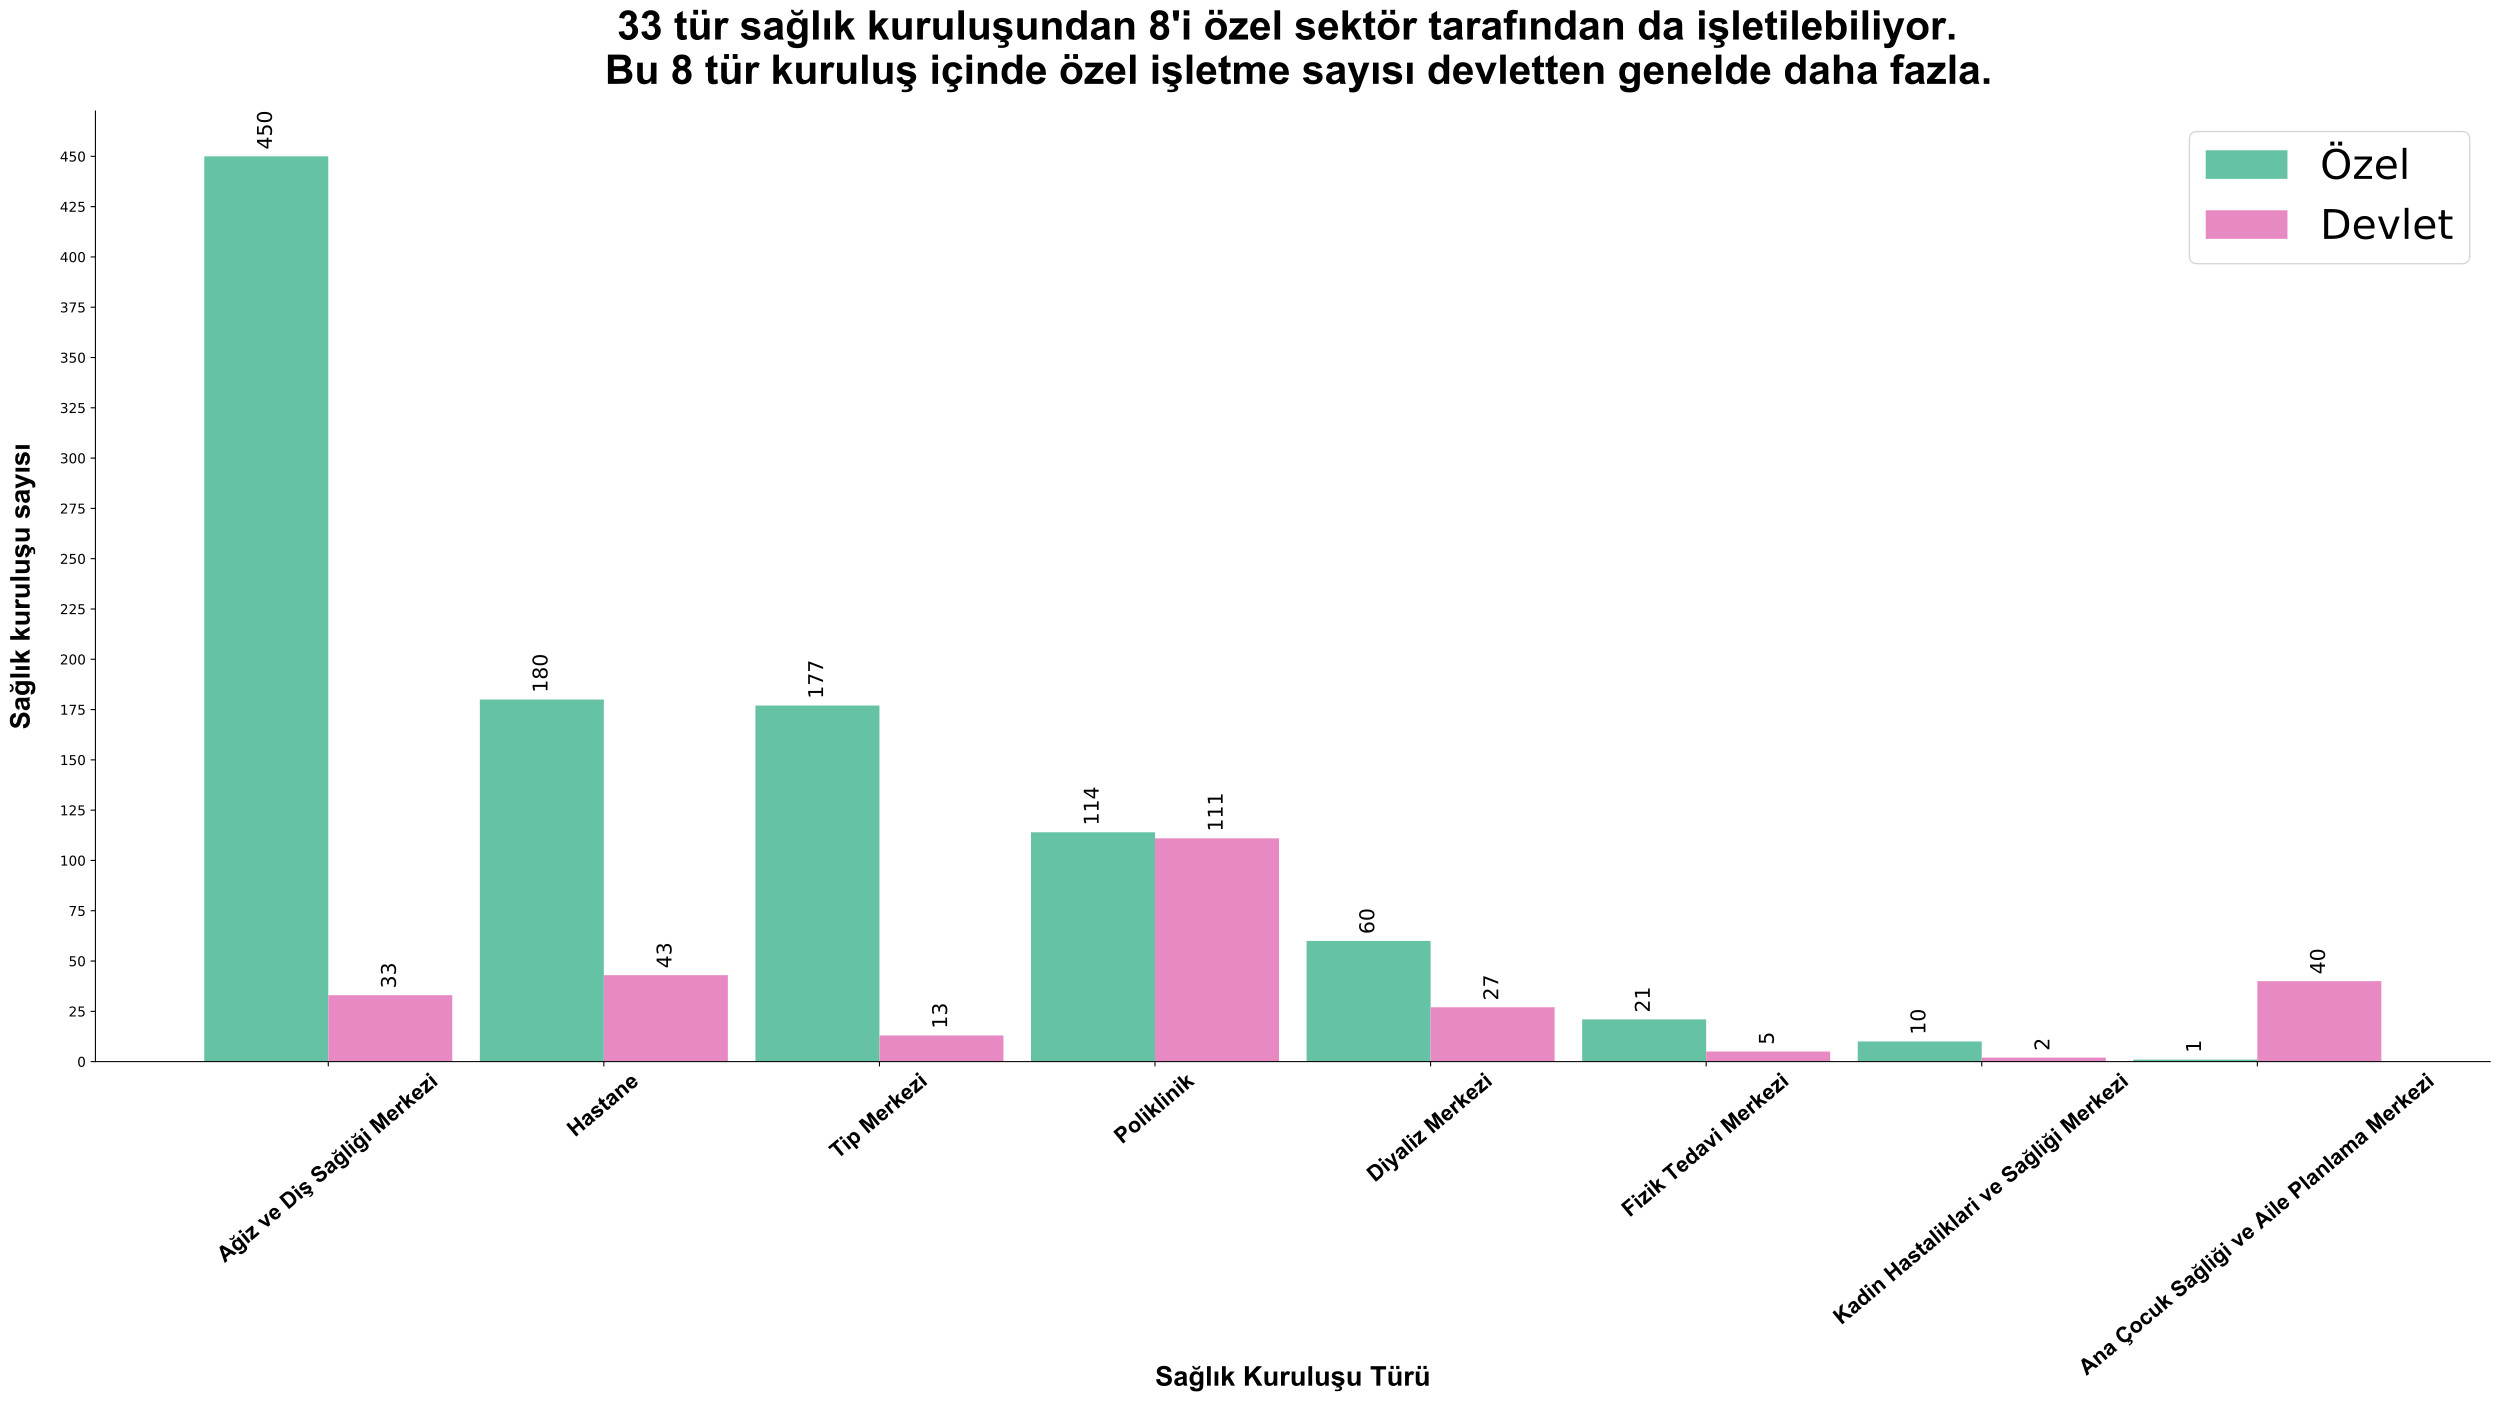 <?xml version="1.0" encoding="utf-8" standalone="no"?>
<!DOCTYPE svg PUBLIC "-//W3C//DTD SVG 1.1//EN"
  "http://www.w3.org/Graphics/SVG/1.1/DTD/svg11.dtd">
<!-- Created with matplotlib (https://matplotlib.org/) -->
<svg height="1028.902pt" version="1.1" viewBox="0 0 1835.731 1028.902" width="1835.731pt" xmlns="http://www.w3.org/2000/svg" xmlns:xlink="http://www.w3.org/1999/xlink">
 <defs>
  <style type="text/css">
*{stroke-linecap:butt;stroke-linejoin:round;}
  </style>
 </defs>
 <g id="figure_1">
  <g id="patch_1">
   <path d="M 0 1028.902 
L 1835.731 1028.902 
L 1835.731 0 
L 0 0 
z
" style="fill:#ffffff;"/>
  </g>
  <g id="axes_1">
   <g id="patch_2">
    <path d="M 70.056 779.535 
L 1828.531 779.535 
L 1828.531 81.56 
L 70.056 81.56 
z
" style="fill:#ffffff;"/>
   </g>
   <g id="patch_3">
    <path clip-path="url(#p530cc42d5f)" d="M 149.987 779.535 
L 241.047 779.535 
L 241.047 114.797 
L 149.987 114.797 
z
" style="fill:#66c2a5;"/>
   </g>
   <g id="patch_4">
    <path clip-path="url(#p530cc42d5f)" d="M 352.343 779.535 
L 443.403 779.535 
L 443.403 513.64 
L 352.343 513.64 
z
" style="fill:#66c2a5;"/>
   </g>
   <g id="patch_5">
    <path clip-path="url(#p530cc42d5f)" d="M 554.699 779.535 
L 645.76 779.535 
L 645.76 518.072 
L 554.699 518.072 
z
" style="fill:#66c2a5;"/>
   </g>
   <g id="patch_6">
    <path clip-path="url(#p530cc42d5f)" d="M 757.055 779.535 
L 848.116 779.535 
L 848.116 611.135 
L 757.055 611.135 
z
" style="fill:#66c2a5;"/>
   </g>
   <g id="patch_7">
    <path clip-path="url(#p530cc42d5f)" d="M 959.412 779.535 
L 1050.472 779.535 
L 1050.472 690.904 
L 959.412 690.904 
z
" style="fill:#66c2a5;"/>
   </g>
   <g id="patch_8">
    <path clip-path="url(#p530cc42d5f)" d="M 1161.768 779.535 
L 1252.828 779.535 
L 1252.828 748.514 
L 1161.768 748.514 
z
" style="fill:#66c2a5;"/>
   </g>
   <g id="patch_9">
    <path clip-path="url(#p530cc42d5f)" d="M 1364.124 779.535 
L 1455.184 779.535 
L 1455.184 764.764 
L 1364.124 764.764 
z
" style="fill:#66c2a5;"/>
   </g>
   <g id="patch_10">
    <path clip-path="url(#p530cc42d5f)" d="M 1566.48 779.535 
L 1657.54 779.535 
L 1657.54 778.058 
L 1566.48 778.058 
z
" style="fill:#66c2a5;"/>
   </g>
   <g id="patch_11">
    <path clip-path="url(#p530cc42d5f)" d="M 241.047 779.535 
L 332.107 779.535 
L 332.107 730.788 
L 241.047 730.788 
z
" style="fill:#e78ac3;"/>
   </g>
   <g id="patch_12">
    <path clip-path="url(#p530cc42d5f)" d="M 443.403 779.535 
L 534.464 779.535 
L 534.464 716.016 
L 443.403 716.016 
z
" style="fill:#e78ac3;"/>
   </g>
   <g id="patch_13">
    <path clip-path="url(#p530cc42d5f)" d="M 645.76 779.535 
L 736.82 779.535 
L 736.82 760.332 
L 645.76 760.332 
z
" style="fill:#e78ac3;"/>
   </g>
   <g id="patch_14">
    <path clip-path="url(#p530cc42d5f)" d="M 848.116 779.535 
L 939.176 779.535 
L 939.176 615.567 
L 848.116 615.567 
z
" style="fill:#e78ac3;"/>
   </g>
   <g id="patch_15">
    <path clip-path="url(#p530cc42d5f)" d="M 1050.472 779.535 
L 1141.532 779.535 
L 1141.532 739.651 
L 1050.472 739.651 
z
" style="fill:#e78ac3;"/>
   </g>
   <g id="patch_16">
    <path clip-path="url(#p530cc42d5f)" d="M 1252.828 779.535 
L 1343.888 779.535 
L 1343.888 772.149 
L 1252.828 772.149 
z
" style="fill:#e78ac3;"/>
   </g>
   <g id="patch_17">
    <path clip-path="url(#p530cc42d5f)" d="M 1455.184 779.535 
L 1546.244 779.535 
L 1546.244 776.581 
L 1455.184 776.581 
z
" style="fill:#e78ac3;"/>
   </g>
   <g id="patch_18">
    <path clip-path="url(#p530cc42d5f)" d="M 1657.54 779.535 
L 1748.601 779.535 
L 1748.601 720.448 
L 1657.54 720.448 
z
" style="fill:#e78ac3;"/>
   </g>
   <g id="matplotlib.axis_1">
    <g id="xtick_1">
     <g id="line2d_1">
      <defs>
       <path d="M 0 0 
L 0 3.5 
" id="me52c28dc44" style="stroke:#000000;stroke-width:0.8;"/>
      </defs>
      <g>
       <use style="stroke:#000000;stroke-width:0.8;" x="241.047" xlink:href="#me52c28dc44" y="779.535"/>
      </g>
     </g>
     <g id="text_1">
      <!-- Ağiz ve Diş Sağliği Merkezi -->
      <defs>
       <path d="M 71.828 0 
L 56.109 0 
L 49.859 16.266 
L 21.234 16.266 
L 15.328 0 
L 0 0 
L 27.875 71.578 
L 43.172 71.578 
z
M 45.219 28.328 
L 35.359 54.891 
L 25.688 28.328 
z
" id="Arial-BoldMT-65"/>
       <path d="M 5.906 -3.422 
L 21.578 -5.328 
Q 21.969 -8.062 23.391 -9.078 
Q 25.344 -10.547 29.547 -10.547 
Q 34.906 -10.547 37.594 -8.938 
Q 39.406 -7.859 40.328 -5.469 
Q 40.969 -3.766 40.969 0.828 
L 40.969 8.406 
Q 34.812 0 25.438 0 
Q 14.984 0 8.891 8.844 
Q 4.109 15.828 4.109 26.219 
Q 4.109 39.266 10.375 46.141 
Q 16.656 53.031 25.984 53.031 
Q 35.594 53.031 41.844 44.578 
L 41.844 51.859 
L 54.688 51.859 
L 54.688 5.328 
Q 54.688 -3.859 53.172 -8.391 
Q 51.656 -12.938 48.922 -15.516 
Q 46.188 -18.109 41.625 -19.578 
Q 37.062 -21.047 30.078 -21.047 
Q 16.891 -21.047 11.375 -16.531 
Q 5.859 -12.016 5.859 -5.078 
Q 5.859 -4.391 5.906 -3.422 
z
M 18.172 27 
Q 18.172 18.75 21.359 14.906 
Q 24.562 11.078 29.25 11.078 
Q 34.281 11.078 37.75 15.016 
Q 41.219 18.953 41.219 26.656 
Q 41.219 34.719 37.891 38.625 
Q 34.578 42.531 29.5 42.531 
Q 24.562 42.531 21.359 38.688 
Q 18.172 34.859 18.172 27 
z
M 37.797 72.797 
L 44.484 72.797 
Q 43.891 66.156 39.812 62.375 
Q 35.75 58.594 29.25 58.594 
Q 22.75 58.594 18.672 62.375 
Q 14.594 66.156 14.016 72.797 
L 20.703 72.797 
Q 21.047 69.344 23.141 67.547 
Q 25.25 65.766 29.25 65.766 
Q 33.25 65.766 35.344 67.547 
Q 37.453 69.344 37.797 72.797 
z
" id="Arial-BoldMT-287"/>
       <path d="M 7.172 58.891 
L 7.172 71.578 
L 20.906 71.578 
L 20.906 58.891 
z
M 7.172 0 
L 7.172 51.859 
L 20.906 51.859 
L 20.906 0 
z
" id="Arial-BoldMT-105"/>
       <path d="M 1.656 0 
L 1.656 10.688 
L 21.094 33.016 
Q 25.875 38.484 28.172 40.766 
Q 25.781 40.625 21.875 40.578 
L 3.562 40.484 
L 3.562 51.859 
L 46.438 51.859 
L 46.438 42.141 
L 26.609 19.281 
L 19.625 11.719 
Q 25.344 12.062 26.703 12.062 
L 47.953 12.062 
L 47.953 0 
z
" id="Arial-BoldMT-122"/>
       <path id="Arial-BoldMT-32"/>
       <path d="M 21.438 0 
L 0.531 51.859 
L 14.938 51.859 
L 24.703 25.391 
L 27.547 16.547 
Q 28.656 19.922 28.953 21 
Q 29.641 23.188 30.422 25.391 
L 40.281 51.859 
L 54.391 51.859 
L 33.797 0 
z
" id="Arial-BoldMT-118"/>
       <path d="M 37.203 16.5 
L 50.875 14.203 
Q 48.25 6.688 42.547 2.75 
Q 36.859 -1.172 28.328 -1.172 
Q 14.797 -1.172 8.297 7.672 
Q 3.172 14.75 3.172 25.531 
Q 3.172 38.422 9.906 45.719 
Q 16.656 53.031 26.953 53.031 
Q 38.531 53.031 45.219 45.391 
Q 51.906 37.75 51.609 21.969 
L 17.234 21.969 
Q 17.391 15.875 20.562 12.469 
Q 23.734 9.078 28.469 9.078 
Q 31.688 9.078 33.875 10.828 
Q 36.078 12.594 37.203 16.5 
z
M 37.984 30.375 
Q 37.844 36.328 34.906 39.422 
Q 31.984 42.531 27.781 42.531 
Q 23.297 42.531 20.359 39.266 
Q 17.438 35.984 17.484 30.375 
z
" id="Arial-BoldMT-101"/>
       <path d="M 7.234 71.578 
L 33.641 71.578 
Q 42.578 71.578 47.266 70.219 
Q 53.562 68.359 58.047 63.625 
Q 62.547 58.891 64.891 52.031 
Q 67.234 45.172 67.234 35.109 
Q 67.234 26.266 65.047 19.875 
Q 62.359 12.062 57.375 7.234 
Q 53.609 3.562 47.219 1.516 
Q 42.438 0 34.422 0 
L 7.234 0 
z
M 21.688 59.469 
L 21.688 12.062 
L 32.469 12.062 
Q 38.531 12.062 41.219 12.75 
Q 44.734 13.625 47.047 15.719 
Q 49.359 17.828 50.828 22.625 
Q 52.297 27.438 52.297 35.75 
Q 52.297 44.047 50.828 48.484 
Q 49.359 52.938 46.719 55.422 
Q 44.094 57.906 40.047 58.797 
Q 37.016 59.469 28.172 59.469 
z
" id="Arial-BoldMT-68"/>
       <path d="M 2.344 14.797 
L 16.109 16.891 
Q 17 12.891 19.672 10.812 
Q 22.359 8.734 27.203 8.734 
Q 32.516 8.734 35.203 10.688 
Q 37.016 12.062 37.016 14.359 
Q 37.016 15.922 36.031 16.938 
Q 35.016 17.922 31.453 18.75 
Q 14.844 22.406 10.406 25.438 
Q 4.25 29.641 4.25 37.109 
Q 4.25 43.844 9.562 48.438 
Q 14.891 53.031 26.078 53.031 
Q 36.719 53.031 41.891 49.562 
Q 47.078 46.094 49.031 39.312 
L 36.078 36.922 
Q 35.25 39.938 32.922 41.547 
Q 30.609 43.172 26.312 43.172 
Q 20.906 43.172 18.562 41.656 
Q 17 40.578 17 38.875 
Q 17 37.406 18.359 36.375 
Q 20.219 35.016 31.172 32.516 
Q 42.141 30.031 46.484 26.422 
Q 50.781 22.75 50.781 16.219 
Q 50.781 9.078 44.828 3.953 
Q 38.875 -1.172 27.203 -1.172 
Q 16.609 -1.172 10.422 3.125 
Q 4.25 7.422 2.344 14.797 
z
M 15.438 -19.672 
L 15.438 -13.922 
Q 20.453 -14.453 24.656 -14.453 
Q 29 -14.453 31.109 -12.891 
Q 32.719 -11.719 32.719 -9.859 
Q 32.719 -8.203 31.203 -6.984 
Q 29.688 -5.766 26.516 -5.766 
Q 23.391 -5.766 20.125 -6.734 
L 21.391 -1.906 
Q 25.203 -0.594 29.594 -0.594 
Q 35.688 -0.594 38.859 -3.266 
Q 42.047 -5.953 42.047 -9.812 
Q 42.047 -14.109 38.531 -16.797 
Q 33.797 -20.453 24.953 -20.453 
Q 18.656 -20.453 15.438 -19.672 
z
" id="Arial-BoldMT-351"/>
       <path d="M 3.609 23.297 
L 17.672 24.656 
Q 18.953 17.578 22.828 14.25 
Q 26.703 10.938 33.297 10.938 
Q 40.281 10.938 43.812 13.891 
Q 47.359 16.844 47.359 20.797 
Q 47.359 23.344 45.875 25.125 
Q 44.391 26.906 40.672 28.219 
Q 38.141 29.109 29.109 31.344 
Q 17.484 34.234 12.797 38.422 
Q 6.203 44.344 6.203 52.828 
Q 6.203 58.297 9.297 63.062 
Q 12.406 67.828 18.234 70.312 
Q 24.078 72.797 32.328 72.797 
Q 45.797 72.797 52.609 66.891 
Q 59.422 60.984 59.766 51.125 
L 45.312 50.484 
Q 44.391 56 41.328 58.422 
Q 38.281 60.844 32.172 60.844 
Q 25.875 60.844 22.312 58.25 
Q 20.016 56.594 20.016 53.812 
Q 20.016 51.266 22.172 49.469 
Q 24.906 47.172 35.453 44.672 
Q 46 42.188 51.047 39.516 
Q 56.109 36.859 58.953 32.25 
Q 61.812 27.641 61.812 20.844 
Q 61.812 14.703 58.391 9.328 
Q 54.984 3.953 48.734 1.344 
Q 42.484 -1.266 33.156 -1.266 
Q 19.578 -1.266 12.297 5 
Q 5.031 11.281 3.609 23.297 
z
" id="Arial-BoldMT-83"/>
       <path d="M 17.438 36.031 
L 4.984 38.281 
Q 7.078 45.797 12.203 49.406 
Q 17.328 53.031 27.438 53.031 
Q 36.625 53.031 41.109 50.859 
Q 45.609 48.688 47.438 45.344 
Q 49.266 42 49.266 33.062 
L 49.125 17.047 
Q 49.125 10.203 49.781 6.953 
Q 50.438 3.719 52.25 0 
L 38.672 0 
Q 38.141 1.375 37.359 4.047 
Q 37.016 5.281 36.859 5.672 
Q 33.344 2.25 29.344 0.531 
Q 25.344 -1.172 20.797 -1.172 
Q 12.797 -1.172 8.172 3.172 
Q 3.562 7.516 3.562 14.156 
Q 3.562 18.562 5.656 22 
Q 7.766 25.438 11.547 27.266 
Q 15.328 29.109 22.469 30.469 
Q 32.078 32.281 35.797 33.844 
L 35.797 35.203 
Q 35.797 39.156 33.844 40.844 
Q 31.891 42.531 26.469 42.531 
Q 22.797 42.531 20.75 41.094 
Q 18.703 39.656 17.438 36.031 
z
M 35.797 24.906 
Q 33.156 24.031 27.438 22.797 
Q 21.734 21.578 19.969 20.406 
Q 17.281 18.5 17.281 15.578 
Q 17.281 12.703 19.422 10.594 
Q 21.578 8.5 24.906 8.5 
Q 28.609 8.5 31.984 10.938 
Q 34.469 12.797 35.25 15.484 
Q 35.797 17.234 35.797 22.172 
z
" id="Arial-BoldMT-97"/>
       <path d="M 7.172 0 
L 7.172 71.578 
L 20.906 71.578 
L 20.906 0 
z
" id="Arial-BoldMT-108"/>
       <path d="M 7.078 0 
L 7.078 71.578 
L 28.719 71.578 
L 41.703 22.75 
L 54.547 71.578 
L 76.219 71.578 
L 76.219 0 
L 62.797 0 
L 62.797 56.344 
L 48.578 0 
L 34.672 0 
L 20.516 56.344 
L 20.516 0 
z
" id="Arial-BoldMT-77"/>
       <path d="M 20.312 0 
L 6.594 0 
L 6.594 51.859 
L 19.344 51.859 
L 19.344 44.484 
Q 22.609 49.703 25.219 51.359 
Q 27.828 53.031 31.156 53.031 
Q 35.844 53.031 40.188 50.438 
L 35.938 38.484 
Q 32.469 40.719 29.5 40.719 
Q 26.609 40.719 24.609 39.125 
Q 22.609 37.547 21.453 33.391 
Q 20.312 29.25 20.312 16.016 
z
" id="Arial-BoldMT-114"/>
       <path d="M 6.688 0 
L 6.688 71.578 
L 20.406 71.578 
L 20.406 33.594 
L 36.469 51.859 
L 53.375 51.859 
L 35.641 32.906 
L 54.641 0 
L 39.844 0 
L 26.812 23.297 
L 20.406 16.609 
L 20.406 0 
z
" id="Arial-BoldMT-107"/>
      </defs>
      <g transform="translate(165.04 927.479)rotate(-40)scale(0.16 -0.16)">
       <use xlink:href="#Arial-BoldMT-65"/>
       <use x="72.217" xlink:href="#Arial-BoldMT-287"/>
       <use x="133.301" xlink:href="#Arial-BoldMT-105"/>
       <use x="161.084" xlink:href="#Arial-BoldMT-122"/>
       <use x="211.084" xlink:href="#Arial-BoldMT-32"/>
       <use x="238.867" xlink:href="#Arial-BoldMT-118"/>
       <use x="294.482" xlink:href="#Arial-BoldMT-101"/>
       <use x="350.098" xlink:href="#Arial-BoldMT-32"/>
       <use x="377.881" xlink:href="#Arial-BoldMT-68"/>
       <use x="450.098" xlink:href="#Arial-BoldMT-105"/>
       <use x="477.881" xlink:href="#Arial-BoldMT-351"/>
       <use x="533.496" xlink:href="#Arial-BoldMT-32"/>
       <use x="561.279" xlink:href="#Arial-BoldMT-83"/>
       <use x="627.979" xlink:href="#Arial-BoldMT-97"/>
       <use x="683.594" xlink:href="#Arial-BoldMT-287"/>
       <use x="744.678" xlink:href="#Arial-BoldMT-108"/>
       <use x="772.461" xlink:href="#Arial-BoldMT-105"/>
       <use x="800.244" xlink:href="#Arial-BoldMT-287"/>
       <use x="861.328" xlink:href="#Arial-BoldMT-105"/>
       <use x="889.111" xlink:href="#Arial-BoldMT-32"/>
       <use x="916.895" xlink:href="#Arial-BoldMT-77"/>
       <use x="1000.195" xlink:href="#Arial-BoldMT-101"/>
       <use x="1055.811" xlink:href="#Arial-BoldMT-114"/>
       <use x="1094.727" xlink:href="#Arial-BoldMT-107"/>
       <use x="1150.342" xlink:href="#Arial-BoldMT-101"/>
       <use x="1205.957" xlink:href="#Arial-BoldMT-122"/>
       <use x="1255.957" xlink:href="#Arial-BoldMT-105"/>
      </g>
     </g>
    </g>
    <g id="xtick_2">
     <g id="line2d_2">
      <g>
       <use style="stroke:#000000;stroke-width:0.8;" x="443.403" xlink:href="#me52c28dc44" y="779.535"/>
      </g>
     </g>
     <g id="text_2">
      <!-- Hastane -->
      <defs>
       <path d="M 7.328 0 
L 7.328 71.578 
L 21.781 71.578 
L 21.781 43.406 
L 50.094 43.406 
L 50.094 71.578 
L 64.547 71.578 
L 64.547 0 
L 50.094 0 
L 50.094 31.297 
L 21.781 31.297 
L 21.781 0 
z
" id="Arial-BoldMT-72"/>
       <path d="M 2.344 14.797 
L 16.109 16.891 
Q 17 12.891 19.672 10.812 
Q 22.359 8.734 27.203 8.734 
Q 32.516 8.734 35.203 10.688 
Q 37.016 12.062 37.016 14.359 
Q 37.016 15.922 36.031 16.938 
Q 35.016 17.922 31.453 18.75 
Q 14.844 22.406 10.406 25.438 
Q 4.25 29.641 4.25 37.109 
Q 4.25 43.844 9.562 48.438 
Q 14.891 53.031 26.078 53.031 
Q 36.719 53.031 41.891 49.562 
Q 47.078 46.094 49.031 39.312 
L 36.078 36.922 
Q 35.25 39.938 32.922 41.547 
Q 30.609 43.172 26.312 43.172 
Q 20.906 43.172 18.562 41.656 
Q 17 40.578 17 38.875 
Q 17 37.406 18.359 36.375 
Q 20.219 35.016 31.172 32.516 
Q 42.141 30.031 46.484 26.422 
Q 50.781 22.75 50.781 16.219 
Q 50.781 9.078 44.828 3.953 
Q 38.875 -1.172 27.203 -1.172 
Q 16.609 -1.172 10.422 3.125 
Q 4.25 7.422 2.344 14.797 
z
" id="Arial-BoldMT-115"/>
       <path d="M 30.953 51.859 
L 30.953 40.922 
L 21.578 40.922 
L 21.578 20.016 
Q 21.578 13.672 21.844 12.625 
Q 22.125 11.578 23.078 10.891 
Q 24.031 10.203 25.391 10.203 
Q 27.297 10.203 30.906 11.531 
L 32.078 0.875 
Q 27.297 -1.172 21.234 -1.172 
Q 17.531 -1.172 14.547 0.062 
Q 11.578 1.312 10.188 3.297 
Q 8.797 5.281 8.25 8.641 
Q 7.812 11.031 7.812 18.312 
L 7.812 40.922 
L 1.516 40.922 
L 1.516 51.859 
L 7.812 51.859 
L 7.812 62.156 
L 21.578 70.172 
L 21.578 51.859 
z
" id="Arial-BoldMT-116"/>
       <path d="M 54.344 0 
L 40.625 0 
L 40.625 26.469 
Q 40.625 34.859 39.75 37.328 
Q 38.875 39.797 36.891 41.156 
Q 34.906 42.531 32.125 42.531 
Q 28.562 42.531 25.734 40.578 
Q 22.906 38.625 21.844 35.391 
Q 20.797 32.172 20.797 23.484 
L 20.797 0 
L 7.078 0 
L 7.078 51.859 
L 19.828 51.859 
L 19.828 44.234 
Q 26.609 53.031 36.922 53.031 
Q 41.453 53.031 45.203 51.391 
Q 48.969 49.75 50.891 47.203 
Q 52.828 44.672 53.578 41.453 
Q 54.344 38.234 54.344 32.234 
z
" id="Arial-BoldMT-110"/>
      </defs>
      <g transform="translate(422.228 835.319)rotate(-40)scale(0.16 -0.16)">
       <use xlink:href="#Arial-BoldMT-72"/>
       <use x="72.217" xlink:href="#Arial-BoldMT-97"/>
       <use x="127.832" xlink:href="#Arial-BoldMT-115"/>
       <use x="183.447" xlink:href="#Arial-BoldMT-116"/>
       <use x="216.748" xlink:href="#Arial-BoldMT-97"/>
       <use x="272.363" xlink:href="#Arial-BoldMT-110"/>
       <use x="333.447" xlink:href="#Arial-BoldMT-101"/>
      </g>
     </g>
    </g>
    <g id="xtick_3">
     <g id="line2d_3">
      <g>
       <use style="stroke:#000000;stroke-width:0.8;" x="645.76" xlink:href="#me52c28dc44" y="779.535"/>
      </g>
     </g>
     <g id="text_3">
      <!-- Tip Merkezi -->
      <defs>
       <path d="M 23.391 0 
L 23.391 59.469 
L 2.156 59.469 
L 2.156 71.578 
L 59.031 71.578 
L 59.031 59.469 
L 37.844 59.469 
L 37.844 0 
z
" id="Arial-BoldMT-84"/>
       <path d="M 6.781 51.859 
L 19.578 51.859 
L 19.578 44.234 
Q 22.078 48.141 26.312 50.578 
Q 30.562 53.031 35.75 53.031 
Q 44.781 53.031 51.078 45.953 
Q 57.375 38.875 57.375 26.219 
Q 57.375 13.234 51.016 6.031 
Q 44.672 -1.172 35.641 -1.172 
Q 31.344 -1.172 27.844 0.531 
Q 24.359 2.25 20.516 6.391 
L 20.516 -19.734 
L 6.781 -19.734 
z
M 20.359 26.812 
Q 20.359 18.062 23.828 13.891 
Q 27.297 9.719 32.281 9.719 
Q 37.062 9.719 40.234 13.547 
Q 43.406 17.391 43.406 26.125 
Q 43.406 34.281 40.125 38.234 
Q 36.859 42.188 32.031 42.188 
Q 27 42.188 23.672 38.297 
Q 20.359 34.422 20.359 26.812 
z
" id="Arial-BoldMT-112"/>
      </defs>
      <g transform="translate(615.055 851.311)rotate(-40)scale(0.16 -0.16)">
       <use xlink:href="#Arial-BoldMT-84"/>
       <use x="61.068" xlink:href="#Arial-BoldMT-105"/>
       <use x="88.852" xlink:href="#Arial-BoldMT-112"/>
       <use x="149.936" xlink:href="#Arial-BoldMT-32"/>
       <use x="177.719" xlink:href="#Arial-BoldMT-77"/>
       <use x="261.02" xlink:href="#Arial-BoldMT-101"/>
       <use x="316.635" xlink:href="#Arial-BoldMT-114"/>
       <use x="355.551" xlink:href="#Arial-BoldMT-107"/>
       <use x="411.166" xlink:href="#Arial-BoldMT-101"/>
       <use x="466.781" xlink:href="#Arial-BoldMT-122"/>
       <use x="516.781" xlink:href="#Arial-BoldMT-105"/>
      </g>
     </g>
    </g>
    <g id="xtick_4">
     <g id="line2d_4">
      <g>
       <use style="stroke:#000000;stroke-width:0.8;" x="848.116" xlink:href="#me52c28dc44" y="779.535"/>
      </g>
     </g>
     <g id="text_4">
      <!-- Poliklinik -->
      <defs>
       <path d="M 7.281 0 
L 7.281 71.578 
L 30.469 71.578 
Q 43.656 71.578 47.656 70.516 
Q 53.812 68.891 57.953 63.5 
Q 62.109 58.109 62.109 49.562 
Q 62.109 42.969 59.719 38.469 
Q 57.328 33.984 53.641 31.422 
Q 49.953 28.859 46.141 28.031 
Q 40.969 27 31.156 27 
L 21.734 27 
L 21.734 0 
z
M 21.734 59.469 
L 21.734 39.156 
L 29.641 39.156 
Q 38.188 39.156 41.062 40.281 
Q 43.953 41.406 45.578 43.797 
Q 47.219 46.188 47.219 49.359 
Q 47.219 53.266 44.922 55.797 
Q 42.625 58.344 39.109 58.984 
Q 36.531 59.469 28.719 59.469 
z
" id="Arial-BoldMT-80"/>
       <path d="M 4 26.656 
Q 4 33.5 7.375 39.891 
Q 10.75 46.297 16.922 49.656 
Q 23.094 53.031 30.719 53.031 
Q 42.484 53.031 50 45.391 
Q 57.516 37.75 57.516 26.078 
Q 57.516 14.312 49.922 6.562 
Q 42.328 -1.172 30.812 -1.172 
Q 23.688 -1.172 17.219 2.047 
Q 10.75 5.281 7.375 11.5 
Q 4 17.719 4 26.656 
z
M 18.062 25.922 
Q 18.062 18.219 21.719 14.109 
Q 25.391 10.016 30.766 10.016 
Q 36.141 10.016 39.766 14.109 
Q 43.406 18.219 43.406 26.031 
Q 43.406 33.641 39.766 37.734 
Q 36.141 41.844 30.766 41.844 
Q 25.391 41.844 21.719 37.734 
Q 18.062 33.641 18.062 25.922 
z
" id="Arial-BoldMT-111"/>
      </defs>
      <g transform="translate(823.879 840.456)rotate(-40)scale(0.16 -0.16)">
       <use xlink:href="#Arial-BoldMT-80"/>
       <use x="66.699" xlink:href="#Arial-BoldMT-111"/>
       <use x="127.783" xlink:href="#Arial-BoldMT-108"/>
       <use x="155.566" xlink:href="#Arial-BoldMT-105"/>
       <use x="183.35" xlink:href="#Arial-BoldMT-107"/>
       <use x="238.965" xlink:href="#Arial-BoldMT-108"/>
       <use x="266.748" xlink:href="#Arial-BoldMT-105"/>
       <use x="294.531" xlink:href="#Arial-BoldMT-110"/>
       <use x="355.615" xlink:href="#Arial-BoldMT-105"/>
       <use x="383.398" xlink:href="#Arial-BoldMT-107"/>
      </g>
     </g>
    </g>
    <g id="xtick_5">
     <g id="line2d_5">
      <g>
       <use style="stroke:#000000;stroke-width:0.8;" x="1050.472" xlink:href="#me52c28dc44" y="779.535"/>
      </g>
     </g>
     <g id="text_5">
      <!-- Diyaliz Merkezi -->
      <defs>
       <path d="M 0.688 51.859 
L 15.281 51.859 
L 27.688 15.047 
L 39.797 51.859 
L 54 51.859 
L 35.688 1.953 
L 32.422 -7.078 
Q 30.609 -11.625 28.969 -14.016 
Q 27.344 -16.406 25.219 -17.891 
Q 23.094 -19.391 19.984 -20.219 
Q 16.891 -21.047 12.984 -21.047 
Q 9.031 -21.047 5.219 -20.219 
L 4 -9.469 
Q 7.234 -10.109 9.812 -10.109 
Q 14.594 -10.109 16.891 -7.297 
Q 19.188 -4.5 20.406 -0.141 
z
" id="Arial-BoldMT-121"/>
      </defs>
      <g transform="translate(1009.474 868.472)rotate(-40)scale(0.16 -0.16)">
       <use xlink:href="#Arial-BoldMT-68"/>
       <use x="72.217" xlink:href="#Arial-BoldMT-105"/>
       <use x="100" xlink:href="#Arial-BoldMT-121"/>
       <use x="155.615" xlink:href="#Arial-BoldMT-97"/>
       <use x="211.23" xlink:href="#Arial-BoldMT-108"/>
       <use x="239.014" xlink:href="#Arial-BoldMT-105"/>
       <use x="266.797" xlink:href="#Arial-BoldMT-122"/>
       <use x="316.797" xlink:href="#Arial-BoldMT-32"/>
       <use x="344.58" xlink:href="#Arial-BoldMT-77"/>
       <use x="427.881" xlink:href="#Arial-BoldMT-101"/>
       <use x="483.496" xlink:href="#Arial-BoldMT-114"/>
       <use x="522.412" xlink:href="#Arial-BoldMT-107"/>
       <use x="578.027" xlink:href="#Arial-BoldMT-101"/>
       <use x="633.643" xlink:href="#Arial-BoldMT-122"/>
       <use x="683.643" xlink:href="#Arial-BoldMT-105"/>
      </g>
     </g>
    </g>
    <g id="xtick_6">
     <g id="line2d_6">
      <g>
       <use style="stroke:#000000;stroke-width:0.8;" x="1252.828" xlink:href="#me52c28dc44" y="779.535"/>
      </g>
     </g>
     <g id="text_6">
      <!-- Fizik Tedavi Merkezi -->
      <defs>
       <path d="M 7.375 0 
L 7.375 71.578 
L 56.453 71.578 
L 56.453 59.469 
L 21.828 59.469 
L 21.828 42.531 
L 51.703 42.531 
L 51.703 30.422 
L 21.828 30.422 
L 21.828 0 
z
" id="Arial-BoldMT-70"/>
       <path d="M 54.734 0 
L 42 0 
L 42 7.625 
Q 38.812 3.172 34.484 1 
Q 30.172 -1.172 25.781 -1.172 
Q 16.844 -1.172 10.469 6.031 
Q 4.109 13.234 4.109 26.125 
Q 4.109 39.312 10.297 46.172 
Q 16.5 53.031 25.984 53.031 
Q 34.672 53.031 41.016 45.797 
L 41.016 71.578 
L 54.734 71.578 
z
M 18.109 27.047 
Q 18.109 18.75 20.406 15.047 
Q 23.734 9.672 29.688 9.672 
Q 34.422 9.672 37.734 13.688 
Q 41.062 17.719 41.062 25.734 
Q 41.062 34.672 37.844 38.594 
Q 34.625 42.531 29.594 42.531 
Q 24.703 42.531 21.406 38.641 
Q 18.109 34.766 18.109 27.047 
z
" id="Arial-BoldMT-100"/>
      </defs>
      <g transform="translate(1196.582 894.174)rotate(-40)scale(0.16 -0.16)">
       <use xlink:href="#Arial-BoldMT-70"/>
       <use x="61.084" xlink:href="#Arial-BoldMT-105"/>
       <use x="88.867" xlink:href="#Arial-BoldMT-122"/>
       <use x="138.867" xlink:href="#Arial-BoldMT-105"/>
       <use x="166.65" xlink:href="#Arial-BoldMT-107"/>
       <use x="222.266" xlink:href="#Arial-BoldMT-32"/>
       <use x="250.049" xlink:href="#Arial-BoldMT-84"/>
       <use x="311.023" xlink:href="#Arial-BoldMT-101"/>
       <use x="366.639" xlink:href="#Arial-BoldMT-100"/>
       <use x="427.723" xlink:href="#Arial-BoldMT-97"/>
       <use x="483.338" xlink:href="#Arial-BoldMT-118"/>
       <use x="538.953" xlink:href="#Arial-BoldMT-105"/>
       <use x="566.736" xlink:href="#Arial-BoldMT-32"/>
       <use x="594.52" xlink:href="#Arial-BoldMT-77"/>
       <use x="677.82" xlink:href="#Arial-BoldMT-101"/>
       <use x="733.436" xlink:href="#Arial-BoldMT-114"/>
       <use x="772.352" xlink:href="#Arial-BoldMT-107"/>
       <use x="827.967" xlink:href="#Arial-BoldMT-101"/>
       <use x="883.582" xlink:href="#Arial-BoldMT-122"/>
       <use x="933.582" xlink:href="#Arial-BoldMT-105"/>
      </g>
     </g>
    </g>
    <g id="xtick_7">
     <g id="line2d_7">
      <g>
       <use style="stroke:#000000;stroke-width:0.8;" x="1455.184" xlink:href="#me52c28dc44" y="779.535"/>
      </g>
     </g>
     <g id="text_7">
      <!-- Kadin Hastaliklari ve Sağliği Merkezi -->
      <defs>
       <path d="M 7.469 0 
L 7.469 71.578 
L 21.922 71.578 
L 21.922 39.797 
L 51.125 71.578 
L 70.562 71.578 
L 43.609 43.703 
L 72.016 0 
L 53.328 0 
L 33.641 33.594 
L 21.922 21.625 
L 21.922 0 
z
" id="Arial-BoldMT-75"/>
      </defs>
      <g transform="translate(1351.925 973.213)rotate(-40)scale(0.16 -0.16)">
       <use xlink:href="#Arial-BoldMT-75"/>
       <use x="72.217" xlink:href="#Arial-BoldMT-97"/>
       <use x="127.832" xlink:href="#Arial-BoldMT-100"/>
       <use x="188.916" xlink:href="#Arial-BoldMT-105"/>
       <use x="216.699" xlink:href="#Arial-BoldMT-110"/>
       <use x="277.783" xlink:href="#Arial-BoldMT-32"/>
       <use x="305.566" xlink:href="#Arial-BoldMT-72"/>
       <use x="377.783" xlink:href="#Arial-BoldMT-97"/>
       <use x="433.398" xlink:href="#Arial-BoldMT-115"/>
       <use x="489.014" xlink:href="#Arial-BoldMT-116"/>
       <use x="522.314" xlink:href="#Arial-BoldMT-97"/>
       <use x="577.93" xlink:href="#Arial-BoldMT-108"/>
       <use x="605.713" xlink:href="#Arial-BoldMT-105"/>
       <use x="633.496" xlink:href="#Arial-BoldMT-107"/>
       <use x="689.111" xlink:href="#Arial-BoldMT-108"/>
       <use x="716.895" xlink:href="#Arial-BoldMT-97"/>
       <use x="772.51" xlink:href="#Arial-BoldMT-114"/>
       <use x="811.426" xlink:href="#Arial-BoldMT-105"/>
       <use x="839.209" xlink:href="#Arial-BoldMT-32"/>
       <use x="866.992" xlink:href="#Arial-BoldMT-118"/>
       <use x="922.607" xlink:href="#Arial-BoldMT-101"/>
       <use x="978.223" xlink:href="#Arial-BoldMT-32"/>
       <use x="1006.006" xlink:href="#Arial-BoldMT-83"/>
       <use x="1072.705" xlink:href="#Arial-BoldMT-97"/>
       <use x="1128.32" xlink:href="#Arial-BoldMT-287"/>
       <use x="1189.404" xlink:href="#Arial-BoldMT-108"/>
       <use x="1217.188" xlink:href="#Arial-BoldMT-105"/>
       <use x="1244.971" xlink:href="#Arial-BoldMT-287"/>
       <use x="1306.055" xlink:href="#Arial-BoldMT-105"/>
       <use x="1333.838" xlink:href="#Arial-BoldMT-32"/>
       <use x="1361.621" xlink:href="#Arial-BoldMT-77"/>
       <use x="1444.922" xlink:href="#Arial-BoldMT-101"/>
       <use x="1500.537" xlink:href="#Arial-BoldMT-114"/>
       <use x="1539.453" xlink:href="#Arial-BoldMT-107"/>
       <use x="1595.068" xlink:href="#Arial-BoldMT-101"/>
       <use x="1650.684" xlink:href="#Arial-BoldMT-122"/>
       <use x="1700.684" xlink:href="#Arial-BoldMT-105"/>
      </g>
     </g>
    </g>
    <g id="xtick_8">
     <g id="line2d_8">
      <g>
       <use style="stroke:#000000;stroke-width:0.8;" x="1657.54" xlink:href="#me52c28dc44" y="779.535"/>
      </g>
     </g>
     <g id="text_8">
      <!-- Ana Çocuk Sağliği ve Aile Planlama Merkezi -->
      <defs>
       <path d="M 53.078 26.312 
L 67.094 21.875 
Q 63.875 10.156 56.375 4.469 
Q 48.875 -1.219 37.359 -1.219 
Q 23.094 -1.219 13.906 8.516 
Q 4.734 18.266 4.734 35.156 
Q 4.734 53.031 13.953 62.906 
Q 23.188 72.797 38.234 72.797 
Q 51.375 72.797 59.578 65.047 
Q 64.453 60.453 66.891 51.859 
L 52.594 48.438 
Q 51.312 54 47.281 57.219 
Q 43.266 60.453 37.5 60.453 
Q 29.547 60.453 24.578 54.734 
Q 19.625 49.031 19.625 36.234 
Q 19.625 22.656 24.5 16.891 
Q 29.391 11.141 37.203 11.141 
Q 42.969 11.141 47.109 14.797 
Q 51.266 18.453 53.078 26.312 
z
M 22.703 -19.672 
L 22.703 -13.922 
Q 27.734 -14.453 31.938 -14.453 
Q 36.281 -14.453 38.375 -12.891 
Q 39.984 -11.719 39.984 -9.859 
Q 39.984 -8.203 38.469 -6.984 
Q 36.969 -5.766 33.797 -5.766 
Q 30.672 -5.766 27.391 -6.734 
L 28.656 -1.906 
Q 32.469 -0.594 36.859 -0.594 
Q 42.969 -0.594 46.141 -3.266 
Q 49.312 -5.953 49.312 -9.812 
Q 49.312 -14.109 45.797 -16.797 
Q 41.062 -20.453 32.234 -20.453 
Q 25.922 -20.453 22.703 -19.672 
z
" id="Arial-BoldMT-199"/>
       <path d="M 52.391 36.531 
L 38.875 34.078 
Q 38.188 38.141 35.766 40.188 
Q 33.344 42.234 29.5 42.234 
Q 24.359 42.234 21.312 38.688 
Q 18.266 35.156 18.266 26.859 
Q 18.266 17.625 21.359 13.812 
Q 24.469 10.016 29.688 10.016 
Q 33.594 10.016 36.078 12.234 
Q 38.578 14.453 39.594 19.875 
L 53.078 17.578 
Q 50.984 8.297 45.016 3.562 
Q 39.062 -1.172 29.047 -1.172 
Q 17.672 -1.172 10.906 6 
Q 4.156 13.188 4.156 25.875 
Q 4.156 38.719 10.938 45.875 
Q 17.719 53.031 29.297 53.031 
Q 38.766 53.031 44.359 48.953 
Q 49.953 44.875 52.391 36.531 
z
" id="Arial-BoldMT-99"/>
       <path d="M 41.312 0 
L 41.312 7.766 
Q 38.484 3.609 33.859 1.219 
Q 29.25 -1.172 24.125 -1.172 
Q 18.891 -1.172 14.734 1.125 
Q 10.594 3.422 8.734 7.562 
Q 6.891 11.719 6.891 19.047 
L 6.891 51.859 
L 20.609 51.859 
L 20.609 28.031 
Q 20.609 17.094 21.359 14.625 
Q 22.125 12.156 24.125 10.719 
Q 26.125 9.281 29.203 9.281 
Q 32.719 9.281 35.5 11.203 
Q 38.281 13.141 39.297 15.984 
Q 40.328 18.844 40.328 29.984 
L 40.328 51.859 
L 54.047 51.859 
L 54.047 0 
z
" id="Arial-BoldMT-117"/>
       <path d="M 6.156 51.859 
L 18.797 51.859 
L 18.797 44.781 
Q 25.594 53.031 34.969 53.031 
Q 39.938 53.031 43.594 50.969 
Q 47.266 48.922 49.609 44.781 
Q 53.031 48.922 56.984 50.969 
Q 60.938 53.031 65.438 53.031 
Q 71.141 53.031 75.094 50.703 
Q 79.047 48.391 81 43.891 
Q 82.422 40.578 82.422 33.156 
L 82.422 0 
L 68.703 0 
L 68.703 29.641 
Q 68.703 37.359 67.281 39.594 
Q 65.375 42.531 61.422 42.531 
Q 58.547 42.531 56 40.766 
Q 53.469 39.016 52.344 35.625 
Q 51.219 32.234 51.219 24.906 
L 51.219 0 
L 37.5 0 
L 37.5 28.422 
Q 37.5 35.984 36.766 38.172 
Q 36.031 40.375 34.484 41.453 
Q 32.953 42.531 30.328 42.531 
Q 27.156 42.531 24.609 40.812 
Q 22.078 39.109 20.969 35.891 
Q 19.875 32.672 19.875 25.203 
L 19.875 0 
L 6.156 0 
z
" id="Arial-BoldMT-109"/>
      </defs>
      <g transform="translate(1532.15 1010.353)rotate(-40)scale(0.16 -0.16)">
       <use xlink:href="#Arial-BoldMT-65"/>
       <use x="72.217" xlink:href="#Arial-BoldMT-110"/>
       <use x="133.301" xlink:href="#Arial-BoldMT-97"/>
       <use x="188.916" xlink:href="#Arial-BoldMT-32"/>
       <use x="216.699" xlink:href="#Arial-BoldMT-199"/>
       <use x="288.916" xlink:href="#Arial-BoldMT-111"/>
       <use x="350" xlink:href="#Arial-BoldMT-99"/>
       <use x="405.615" xlink:href="#Arial-BoldMT-117"/>
       <use x="466.699" xlink:href="#Arial-BoldMT-107"/>
       <use x="522.314" xlink:href="#Arial-BoldMT-32"/>
       <use x="550.098" xlink:href="#Arial-BoldMT-83"/>
       <use x="616.797" xlink:href="#Arial-BoldMT-97"/>
       <use x="672.412" xlink:href="#Arial-BoldMT-287"/>
       <use x="733.496" xlink:href="#Arial-BoldMT-108"/>
       <use x="761.279" xlink:href="#Arial-BoldMT-105"/>
       <use x="789.062" xlink:href="#Arial-BoldMT-287"/>
       <use x="850.146" xlink:href="#Arial-BoldMT-105"/>
       <use x="877.93" xlink:href="#Arial-BoldMT-32"/>
       <use x="905.713" xlink:href="#Arial-BoldMT-118"/>
       <use x="961.328" xlink:href="#Arial-BoldMT-101"/>
       <use x="1016.943" xlink:href="#Arial-BoldMT-32"/>
       <use x="1044.68" xlink:href="#Arial-BoldMT-65"/>
       <use x="1116.896" xlink:href="#Arial-BoldMT-105"/>
       <use x="1144.68" xlink:href="#Arial-BoldMT-108"/>
       <use x="1172.463" xlink:href="#Arial-BoldMT-101"/>
       <use x="1228.078" xlink:href="#Arial-BoldMT-32"/>
       <use x="1255.861" xlink:href="#Arial-BoldMT-80"/>
       <use x="1322.561" xlink:href="#Arial-BoldMT-108"/>
       <use x="1350.344" xlink:href="#Arial-BoldMT-97"/>
       <use x="1405.959" xlink:href="#Arial-BoldMT-110"/>
       <use x="1467.043" xlink:href="#Arial-BoldMT-108"/>
       <use x="1494.826" xlink:href="#Arial-BoldMT-97"/>
       <use x="1550.441" xlink:href="#Arial-BoldMT-109"/>
       <use x="1639.357" xlink:href="#Arial-BoldMT-97"/>
       <use x="1694.973" xlink:href="#Arial-BoldMT-32"/>
       <use x="1722.756" xlink:href="#Arial-BoldMT-77"/>
       <use x="1806.057" xlink:href="#Arial-BoldMT-101"/>
       <use x="1861.672" xlink:href="#Arial-BoldMT-114"/>
       <use x="1900.588" xlink:href="#Arial-BoldMT-107"/>
       <use x="1956.203" xlink:href="#Arial-BoldMT-101"/>
       <use x="2011.818" xlink:href="#Arial-BoldMT-122"/>
       <use x="2061.818" xlink:href="#Arial-BoldMT-105"/>
      </g>
     </g>
    </g>
    <g id="text_9">
     <!-- Sağlık Kuruluşu Türü -->
     <defs>
      <path d="M 7.172 0 
L 7.172 51.859 
L 20.906 51.859 
L 20.906 0 
z
" id="Arial-BoldMT-305"/>
      <path d="M 41.312 0 
L 41.312 7.766 
Q 38.484 3.609 33.859 1.219 
Q 29.25 -1.172 24.125 -1.172 
Q 18.891 -1.172 14.734 1.125 
Q 10.594 3.422 8.734 7.562 
Q 6.891 11.719 6.891 19.047 
L 6.891 51.859 
L 20.609 51.859 
L 20.609 28.031 
Q 20.609 17.094 21.359 14.625 
Q 22.125 12.156 24.125 10.719 
Q 26.125 9.281 29.203 9.281 
Q 32.719 9.281 35.5 11.203 
Q 38.281 13.141 39.297 15.984 
Q 40.328 18.844 40.328 29.984 
L 40.328 51.859 
L 54.047 51.859 
L 54.047 0 
z
M 14.062 61.031 
L 14.062 72.797 
L 25.828 72.797 
L 25.828 61.031 
z
M 35.062 61.031 
L 35.062 72.797 
L 46.875 72.797 
L 46.875 61.031 
z
" id="Arial-BoldMT-252"/>
     </defs>
     <g transform="translate(848.181 1017.492)scale(0.2 -0.2)">
      <use xlink:href="#Arial-BoldMT-83"/>
      <use x="66.699" xlink:href="#Arial-BoldMT-97"/>
      <use x="122.314" xlink:href="#Arial-BoldMT-287"/>
      <use x="183.398" xlink:href="#Arial-BoldMT-108"/>
      <use x="211.182" xlink:href="#Arial-BoldMT-305"/>
      <use x="238.965" xlink:href="#Arial-BoldMT-107"/>
      <use x="294.58" xlink:href="#Arial-BoldMT-32"/>
      <use x="322.363" xlink:href="#Arial-BoldMT-75"/>
      <use x="394.58" xlink:href="#Arial-BoldMT-117"/>
      <use x="455.664" xlink:href="#Arial-BoldMT-114"/>
      <use x="494.58" xlink:href="#Arial-BoldMT-117"/>
      <use x="555.664" xlink:href="#Arial-BoldMT-108"/>
      <use x="583.447" xlink:href="#Arial-BoldMT-117"/>
      <use x="644.531" xlink:href="#Arial-BoldMT-351"/>
      <use x="700.146" xlink:href="#Arial-BoldMT-117"/>
      <use x="761.23" xlink:href="#Arial-BoldMT-32"/>
      <use x="789.014" xlink:href="#Arial-BoldMT-84"/>
      <use x="850.098" xlink:href="#Arial-BoldMT-252"/>
      <use x="911.182" xlink:href="#Arial-BoldMT-114"/>
      <use x="950.098" xlink:href="#Arial-BoldMT-252"/>
     </g>
    </g>
   </g>
   <g id="matplotlib.axis_2">
    <g id="ytick_1">
     <g id="line2d_9">
      <defs>
       <path d="M 0 0 
L -3.5 0 
" id="m37a2da4237" style="stroke:#000000;stroke-width:0.8;"/>
      </defs>
      <g>
       <use style="stroke:#000000;stroke-width:0.8;" x="70.056" xlink:href="#m37a2da4237" y="779.535"/>
      </g>
     </g>
     <g id="text_10">
      <!-- 0 -->
      <defs>
       <path d="M 31.781 66.406 
Q 24.172 66.406 20.328 58.906 
Q 16.5 51.422 16.5 36.375 
Q 16.5 21.391 20.328 13.891 
Q 24.172 6.391 31.781 6.391 
Q 39.453 6.391 43.281 13.891 
Q 47.125 21.391 47.125 36.375 
Q 47.125 51.422 43.281 58.906 
Q 39.453 66.406 31.781 66.406 
z
M 31.781 74.219 
Q 44.047 74.219 50.516 64.516 
Q 56.984 54.828 56.984 36.375 
Q 56.984 17.969 50.516 8.266 
Q 44.047 -1.422 31.781 -1.422 
Q 19.531 -1.422 13.062 8.266 
Q 6.594 17.969 6.594 36.375 
Q 6.594 54.828 13.062 64.516 
Q 19.531 74.219 31.781 74.219 
z
" id="DejaVuSans-48"/>
      </defs>
      <g transform="translate(56.694 783.335)scale(0.1 -0.1)">
       <use xlink:href="#DejaVuSans-48"/>
      </g>
     </g>
    </g>
    <g id="ytick_2">
     <g id="line2d_10">
      <g>
       <use style="stroke:#000000;stroke-width:0.8;" x="70.056" xlink:href="#m37a2da4237" y="742.606"/>
      </g>
     </g>
     <g id="text_11">
      <!-- 25 -->
      <defs>
       <path d="M 19.188 8.297 
L 53.609 8.297 
L 53.609 0 
L 7.328 0 
L 7.328 8.297 
Q 12.938 14.109 22.625 23.891 
Q 32.328 33.688 34.812 36.531 
Q 39.547 41.844 41.422 45.531 
Q 43.312 49.219 43.312 52.781 
Q 43.312 58.594 39.234 62.25 
Q 35.156 65.922 28.609 65.922 
Q 23.969 65.922 18.812 64.312 
Q 13.672 62.703 7.812 59.422 
L 7.812 69.391 
Q 13.766 71.781 18.938 73 
Q 24.125 74.219 28.422 74.219 
Q 39.75 74.219 46.484 68.547 
Q 53.219 62.891 53.219 53.422 
Q 53.219 48.922 51.531 44.891 
Q 49.859 40.875 45.406 35.406 
Q 44.188 33.984 37.641 27.219 
Q 31.109 20.453 19.188 8.297 
z
" id="DejaVuSans-50"/>
       <path d="M 10.797 72.906 
L 49.516 72.906 
L 49.516 64.594 
L 19.828 64.594 
L 19.828 46.734 
Q 21.969 47.469 24.109 47.828 
Q 26.266 48.188 28.422 48.188 
Q 40.625 48.188 47.75 41.5 
Q 54.891 34.812 54.891 23.391 
Q 54.891 11.625 47.562 5.094 
Q 40.234 -1.422 26.906 -1.422 
Q 22.312 -1.422 17.547 -0.641 
Q 12.797 0.141 7.719 1.703 
L 7.719 11.625 
Q 12.109 9.234 16.797 8.062 
Q 21.484 6.891 26.703 6.891 
Q 35.156 6.891 40.078 11.328 
Q 45.016 15.766 45.016 23.391 
Q 45.016 31 40.078 35.438 
Q 35.156 39.891 26.703 39.891 
Q 22.75 39.891 18.812 39.016 
Q 14.891 38.141 10.797 36.281 
z
" id="DejaVuSans-53"/>
      </defs>
      <g transform="translate(50.331 746.405)scale(0.1 -0.1)">
       <use xlink:href="#DejaVuSans-50"/>
       <use x="63.623" xlink:href="#DejaVuSans-53"/>
      </g>
     </g>
    </g>
    <g id="ytick_3">
     <g id="line2d_11">
      <g>
       <use style="stroke:#000000;stroke-width:0.8;" x="70.056" xlink:href="#m37a2da4237" y="705.676"/>
      </g>
     </g>
     <g id="text_12">
      <!-- 50 -->
      <g transform="translate(50.331 709.475)scale(0.1 -0.1)">
       <use xlink:href="#DejaVuSans-53"/>
       <use x="63.623" xlink:href="#DejaVuSans-48"/>
      </g>
     </g>
    </g>
    <g id="ytick_4">
     <g id="line2d_12">
      <g>
       <use style="stroke:#000000;stroke-width:0.8;" x="70.056" xlink:href="#m37a2da4237" y="668.746"/>
      </g>
     </g>
     <g id="text_13">
      <!-- 75 -->
      <defs>
       <path d="M 8.203 72.906 
L 55.078 72.906 
L 55.078 68.703 
L 28.609 0 
L 18.312 0 
L 43.219 64.594 
L 8.203 64.594 
z
" id="DejaVuSans-55"/>
      </defs>
      <g transform="translate(50.331 672.545)scale(0.1 -0.1)">
       <use xlink:href="#DejaVuSans-55"/>
       <use x="63.623" xlink:href="#DejaVuSans-53"/>
      </g>
     </g>
    </g>
    <g id="ytick_5">
     <g id="line2d_13">
      <g>
       <use style="stroke:#000000;stroke-width:0.8;" x="70.056" xlink:href="#m37a2da4237" y="631.816"/>
      </g>
     </g>
     <g id="text_14">
      <!-- 100 -->
      <defs>
       <path d="M 12.406 8.297 
L 28.516 8.297 
L 28.516 63.922 
L 10.984 60.406 
L 10.984 69.391 
L 28.422 72.906 
L 38.281 72.906 
L 38.281 8.297 
L 54.391 8.297 
L 54.391 0 
L 12.406 0 
z
" id="DejaVuSans-49"/>
      </defs>
      <g transform="translate(43.969 635.615)scale(0.1 -0.1)">
       <use xlink:href="#DejaVuSans-49"/>
       <use x="63.623" xlink:href="#DejaVuSans-48"/>
       <use x="127.246" xlink:href="#DejaVuSans-48"/>
      </g>
     </g>
    </g>
    <g id="ytick_6">
     <g id="line2d_14">
      <g>
       <use style="stroke:#000000;stroke-width:0.8;" x="70.056" xlink:href="#m37a2da4237" y="594.886"/>
      </g>
     </g>
     <g id="text_15">
      <!-- 125 -->
      <g transform="translate(43.969 598.685)scale(0.1 -0.1)">
       <use xlink:href="#DejaVuSans-49"/>
       <use x="63.623" xlink:href="#DejaVuSans-50"/>
       <use x="127.246" xlink:href="#DejaVuSans-53"/>
      </g>
     </g>
    </g>
    <g id="ytick_7">
     <g id="line2d_15">
      <g>
       <use style="stroke:#000000;stroke-width:0.8;" x="70.056" xlink:href="#m37a2da4237" y="557.956"/>
      </g>
     </g>
     <g id="text_16">
      <!-- 150 -->
      <g transform="translate(43.969 561.755)scale(0.1 -0.1)">
       <use xlink:href="#DejaVuSans-49"/>
       <use x="63.623" xlink:href="#DejaVuSans-53"/>
       <use x="127.246" xlink:href="#DejaVuSans-48"/>
      </g>
     </g>
    </g>
    <g id="ytick_8">
     <g id="line2d_16">
      <g>
       <use style="stroke:#000000;stroke-width:0.8;" x="70.056" xlink:href="#m37a2da4237" y="521.026"/>
      </g>
     </g>
     <g id="text_17">
      <!-- 175 -->
      <g transform="translate(43.969 524.825)scale(0.1 -0.1)">
       <use xlink:href="#DejaVuSans-49"/>
       <use x="63.623" xlink:href="#DejaVuSans-55"/>
       <use x="127.246" xlink:href="#DejaVuSans-53"/>
      </g>
     </g>
    </g>
    <g id="ytick_9">
     <g id="line2d_17">
      <g>
       <use style="stroke:#000000;stroke-width:0.8;" x="70.056" xlink:href="#m37a2da4237" y="484.096"/>
      </g>
     </g>
     <g id="text_18">
      <!-- 200 -->
      <g transform="translate(43.969 487.895)scale(0.1 -0.1)">
       <use xlink:href="#DejaVuSans-50"/>
       <use x="63.623" xlink:href="#DejaVuSans-48"/>
       <use x="127.246" xlink:href="#DejaVuSans-48"/>
      </g>
     </g>
    </g>
    <g id="ytick_10">
     <g id="line2d_18">
      <g>
       <use style="stroke:#000000;stroke-width:0.8;" x="70.056" xlink:href="#m37a2da4237" y="447.166"/>
      </g>
     </g>
     <g id="text_19">
      <!-- 225 -->
      <g transform="translate(43.969 450.965)scale(0.1 -0.1)">
       <use xlink:href="#DejaVuSans-50"/>
       <use x="63.623" xlink:href="#DejaVuSans-50"/>
       <use x="127.246" xlink:href="#DejaVuSans-53"/>
      </g>
     </g>
    </g>
    <g id="ytick_11">
     <g id="line2d_19">
      <g>
       <use style="stroke:#000000;stroke-width:0.8;" x="70.056" xlink:href="#m37a2da4237" y="410.236"/>
      </g>
     </g>
     <g id="text_20">
      <!-- 250 -->
      <g transform="translate(43.969 414.036)scale(0.1 -0.1)">
       <use xlink:href="#DejaVuSans-50"/>
       <use x="63.623" xlink:href="#DejaVuSans-53"/>
       <use x="127.246" xlink:href="#DejaVuSans-48"/>
      </g>
     </g>
    </g>
    <g id="ytick_12">
     <g id="line2d_20">
      <g>
       <use style="stroke:#000000;stroke-width:0.8;" x="70.056" xlink:href="#m37a2da4237" y="373.306"/>
      </g>
     </g>
     <g id="text_21">
      <!-- 275 -->
      <g transform="translate(43.969 377.106)scale(0.1 -0.1)">
       <use xlink:href="#DejaVuSans-50"/>
       <use x="63.623" xlink:href="#DejaVuSans-55"/>
       <use x="127.246" xlink:href="#DejaVuSans-53"/>
      </g>
     </g>
    </g>
    <g id="ytick_13">
     <g id="line2d_21">
      <g>
       <use style="stroke:#000000;stroke-width:0.8;" x="70.056" xlink:href="#m37a2da4237" y="336.376"/>
      </g>
     </g>
     <g id="text_22">
      <!-- 300 -->
      <defs>
       <path d="M 40.578 39.312 
Q 47.656 37.797 51.625 33 
Q 55.609 28.219 55.609 21.188 
Q 55.609 10.406 48.188 4.484 
Q 40.766 -1.422 27.094 -1.422 
Q 22.516 -1.422 17.656 -0.516 
Q 12.797 0.391 7.625 2.203 
L 7.625 11.719 
Q 11.719 9.328 16.594 8.109 
Q 21.484 6.891 26.812 6.891 
Q 36.078 6.891 40.938 10.547 
Q 45.797 14.203 45.797 21.188 
Q 45.797 27.641 41.281 31.266 
Q 36.766 34.906 28.719 34.906 
L 20.219 34.906 
L 20.219 43.016 
L 29.109 43.016 
Q 36.375 43.016 40.234 45.922 
Q 44.094 48.828 44.094 54.297 
Q 44.094 59.906 40.109 62.906 
Q 36.141 65.922 28.719 65.922 
Q 24.656 65.922 20.016 65.031 
Q 15.375 64.156 9.812 62.312 
L 9.812 71.094 
Q 15.438 72.656 20.344 73.438 
Q 25.25 74.219 29.594 74.219 
Q 40.828 74.219 47.359 69.109 
Q 53.906 64.016 53.906 55.328 
Q 53.906 49.266 50.438 45.094 
Q 46.969 40.922 40.578 39.312 
z
" id="DejaVuSans-51"/>
      </defs>
      <g transform="translate(43.969 340.176)scale(0.1 -0.1)">
       <use xlink:href="#DejaVuSans-51"/>
       <use x="63.623" xlink:href="#DejaVuSans-48"/>
       <use x="127.246" xlink:href="#DejaVuSans-48"/>
      </g>
     </g>
    </g>
    <g id="ytick_14">
     <g id="line2d_22">
      <g>
       <use style="stroke:#000000;stroke-width:0.8;" x="70.056" xlink:href="#m37a2da4237" y="299.447"/>
      </g>
     </g>
     <g id="text_23">
      <!-- 325 -->
      <g transform="translate(43.969 303.246)scale(0.1 -0.1)">
       <use xlink:href="#DejaVuSans-51"/>
       <use x="63.623" xlink:href="#DejaVuSans-50"/>
       <use x="127.246" xlink:href="#DejaVuSans-53"/>
      </g>
     </g>
    </g>
    <g id="ytick_15">
     <g id="line2d_23">
      <g>
       <use style="stroke:#000000;stroke-width:0.8;" x="70.056" xlink:href="#m37a2da4237" y="262.517"/>
      </g>
     </g>
     <g id="text_24">
      <!-- 350 -->
      <g transform="translate(43.969 266.316)scale(0.1 -0.1)">
       <use xlink:href="#DejaVuSans-51"/>
       <use x="63.623" xlink:href="#DejaVuSans-53"/>
       <use x="127.246" xlink:href="#DejaVuSans-48"/>
      </g>
     </g>
    </g>
    <g id="ytick_16">
     <g id="line2d_24">
      <g>
       <use style="stroke:#000000;stroke-width:0.8;" x="70.056" xlink:href="#m37a2da4237" y="225.587"/>
      </g>
     </g>
     <g id="text_25">
      <!-- 375 -->
      <g transform="translate(43.969 229.386)scale(0.1 -0.1)">
       <use xlink:href="#DejaVuSans-51"/>
       <use x="63.623" xlink:href="#DejaVuSans-55"/>
       <use x="127.246" xlink:href="#DejaVuSans-53"/>
      </g>
     </g>
    </g>
    <g id="ytick_17">
     <g id="line2d_25">
      <g>
       <use style="stroke:#000000;stroke-width:0.8;" x="70.056" xlink:href="#m37a2da4237" y="188.657"/>
      </g>
     </g>
     <g id="text_26">
      <!-- 400 -->
      <defs>
       <path d="M 37.797 64.312 
L 12.891 25.391 
L 37.797 25.391 
z
M 35.203 72.906 
L 47.609 72.906 
L 47.609 25.391 
L 58.016 25.391 
L 58.016 17.188 
L 47.609 17.188 
L 47.609 0 
L 37.797 0 
L 37.797 17.188 
L 4.891 17.188 
L 4.891 26.703 
z
" id="DejaVuSans-52"/>
      </defs>
      <g transform="translate(43.969 192.456)scale(0.1 -0.1)">
       <use xlink:href="#DejaVuSans-52"/>
       <use x="63.623" xlink:href="#DejaVuSans-48"/>
       <use x="127.246" xlink:href="#DejaVuSans-48"/>
      </g>
     </g>
    </g>
    <g id="ytick_18">
     <g id="line2d_26">
      <g>
       <use style="stroke:#000000;stroke-width:0.8;" x="70.056" xlink:href="#m37a2da4237" y="151.727"/>
      </g>
     </g>
     <g id="text_27">
      <!-- 425 -->
      <g transform="translate(43.969 155.526)scale(0.1 -0.1)">
       <use xlink:href="#DejaVuSans-52"/>
       <use x="63.623" xlink:href="#DejaVuSans-50"/>
       <use x="127.246" xlink:href="#DejaVuSans-53"/>
      </g>
     </g>
    </g>
    <g id="ytick_19">
     <g id="line2d_27">
      <g>
       <use style="stroke:#000000;stroke-width:0.8;" x="70.056" xlink:href="#m37a2da4237" y="114.797"/>
      </g>
     </g>
     <g id="text_28">
      <!-- 450 -->
      <g transform="translate(43.969 118.596)scale(0.1 -0.1)">
       <use xlink:href="#DejaVuSans-52"/>
       <use x="63.623" xlink:href="#DejaVuSans-53"/>
       <use x="127.246" xlink:href="#DejaVuSans-48"/>
      </g>
     </g>
    </g>
    <g id="text_29">
     <!-- Sağlık kuruluşu sayısı -->
     <g transform="translate(21.759 535.584)rotate(-90)scale(0.2 -0.2)">
      <use xlink:href="#Arial-BoldMT-83"/>
      <use x="66.699" xlink:href="#Arial-BoldMT-97"/>
      <use x="122.314" xlink:href="#Arial-BoldMT-287"/>
      <use x="183.398" xlink:href="#Arial-BoldMT-108"/>
      <use x="211.182" xlink:href="#Arial-BoldMT-305"/>
      <use x="238.965" xlink:href="#Arial-BoldMT-107"/>
      <use x="294.58" xlink:href="#Arial-BoldMT-32"/>
      <use x="322.363" xlink:href="#Arial-BoldMT-107"/>
      <use x="377.979" xlink:href="#Arial-BoldMT-117"/>
      <use x="439.062" xlink:href="#Arial-BoldMT-114"/>
      <use x="477.979" xlink:href="#Arial-BoldMT-117"/>
      <use x="539.062" xlink:href="#Arial-BoldMT-108"/>
      <use x="566.846" xlink:href="#Arial-BoldMT-117"/>
      <use x="627.93" xlink:href="#Arial-BoldMT-351"/>
      <use x="683.545" xlink:href="#Arial-BoldMT-117"/>
      <use x="744.629" xlink:href="#Arial-BoldMT-32"/>
      <use x="772.412" xlink:href="#Arial-BoldMT-115"/>
      <use x="828.027" xlink:href="#Arial-BoldMT-97"/>
      <use x="883.643" xlink:href="#Arial-BoldMT-121"/>
      <use x="939.258" xlink:href="#Arial-BoldMT-305"/>
      <use x="967.041" xlink:href="#Arial-BoldMT-115"/>
      <use x="1022.656" xlink:href="#Arial-BoldMT-305"/>
     </g>
    </g>
   </g>
   <g id="patch_19">
    <path d="M 70.056 779.535 
L 70.056 81.56 
" style="fill:none;stroke:#000000;stroke-linecap:square;stroke-linejoin:miter;stroke-width:0.8;"/>
   </g>
   <g id="patch_20">
    <path d="M 70.056 779.535 
L 1828.531 779.535 
" style="fill:none;stroke:#000000;stroke-linecap:square;stroke-linejoin:miter;stroke-width:0.8;"/>
   </g>
   <g id="text_30">
    <!-- 450 -->
    <g transform="translate(199.656 109.797)rotate(-90)scale(0.15 -0.15)">
     <use xlink:href="#DejaVuSans-52"/>
     <use x="63.623" xlink:href="#DejaVuSans-53"/>
     <use x="127.246" xlink:href="#DejaVuSans-48"/>
    </g>
   </g>
   <g id="text_31">
    <!-- 180 -->
    <defs>
     <path d="M 31.781 34.625 
Q 24.75 34.625 20.719 30.859 
Q 16.703 27.094 16.703 20.516 
Q 16.703 13.922 20.719 10.156 
Q 24.75 6.391 31.781 6.391 
Q 38.812 6.391 42.859 10.172 
Q 46.922 13.969 46.922 20.516 
Q 46.922 27.094 42.891 30.859 
Q 38.875 34.625 31.781 34.625 
z
M 21.922 38.812 
Q 15.578 40.375 12.031 44.719 
Q 8.5 49.078 8.5 55.328 
Q 8.5 64.062 14.719 69.141 
Q 20.953 74.219 31.781 74.219 
Q 42.672 74.219 48.875 69.141 
Q 55.078 64.062 55.078 55.328 
Q 55.078 49.078 51.531 44.719 
Q 48 40.375 41.703 38.812 
Q 48.828 37.156 52.797 32.312 
Q 56.781 27.484 56.781 20.516 
Q 56.781 9.906 50.312 4.234 
Q 43.844 -1.422 31.781 -1.422 
Q 19.734 -1.422 13.25 4.234 
Q 6.781 9.906 6.781 20.516 
Q 6.781 27.484 10.781 32.312 
Q 14.797 37.156 21.922 38.812 
z
M 18.312 54.391 
Q 18.312 48.734 21.844 45.562 
Q 25.391 42.391 31.781 42.391 
Q 38.141 42.391 41.719 45.562 
Q 45.312 48.734 45.312 54.391 
Q 45.312 60.062 41.719 63.234 
Q 38.141 66.406 31.781 66.406 
Q 25.391 66.406 21.844 63.234 
Q 18.312 60.062 18.312 54.391 
z
" id="DejaVuSans-56"/>
    </defs>
    <g transform="translate(402.012 508.64)rotate(-90)scale(0.15 -0.15)">
     <use xlink:href="#DejaVuSans-49"/>
     <use x="63.623" xlink:href="#DejaVuSans-56"/>
     <use x="127.246" xlink:href="#DejaVuSans-48"/>
    </g>
   </g>
   <g id="text_32">
    <!-- 177 -->
    <g transform="translate(604.368 513.072)rotate(-90)scale(0.15 -0.15)">
     <use xlink:href="#DejaVuSans-49"/>
     <use x="63.623" xlink:href="#DejaVuSans-55"/>
     <use x="127.246" xlink:href="#DejaVuSans-55"/>
    </g>
   </g>
   <g id="text_33">
    <!-- 114 -->
    <g transform="translate(806.725 606.135)rotate(-90)scale(0.15 -0.15)">
     <use xlink:href="#DejaVuSans-49"/>
     <use x="63.623" xlink:href="#DejaVuSans-49"/>
     <use x="127.246" xlink:href="#DejaVuSans-52"/>
    </g>
   </g>
   <g id="text_34">
    <!-- 60 -->
    <defs>
     <path d="M 33.016 40.375 
Q 26.375 40.375 22.484 35.828 
Q 18.609 31.297 18.609 23.391 
Q 18.609 15.531 22.484 10.953 
Q 26.375 6.391 33.016 6.391 
Q 39.656 6.391 43.531 10.953 
Q 47.406 15.531 47.406 23.391 
Q 47.406 31.297 43.531 35.828 
Q 39.656 40.375 33.016 40.375 
z
M 52.594 71.297 
L 52.594 62.312 
Q 48.875 64.062 45.094 64.984 
Q 41.312 65.922 37.594 65.922 
Q 27.828 65.922 22.672 59.328 
Q 17.531 52.734 16.797 39.406 
Q 19.672 43.656 24.016 45.922 
Q 28.375 48.188 33.594 48.188 
Q 44.578 48.188 50.953 41.516 
Q 57.328 34.859 57.328 23.391 
Q 57.328 12.156 50.688 5.359 
Q 44.047 -1.422 33.016 -1.422 
Q 20.359 -1.422 13.672 8.266 
Q 6.984 17.969 6.984 36.375 
Q 6.984 53.656 15.188 63.938 
Q 23.391 74.219 37.203 74.219 
Q 40.922 74.219 44.703 73.484 
Q 48.484 72.75 52.594 71.297 
z
" id="DejaVuSans-54"/>
    </defs>
    <g transform="translate(1009.081 685.904)rotate(-90)scale(0.15 -0.15)">
     <use xlink:href="#DejaVuSans-54"/>
     <use x="63.623" xlink:href="#DejaVuSans-48"/>
    </g>
   </g>
   <g id="text_35">
    <!-- 21 -->
    <g transform="translate(1211.437 743.514)rotate(-90)scale(0.15 -0.15)">
     <use xlink:href="#DejaVuSans-50"/>
     <use x="63.623" xlink:href="#DejaVuSans-49"/>
    </g>
   </g>
   <g id="text_36">
    <!-- 10 -->
    <g transform="translate(1413.793 759.764)rotate(-90)scale(0.15 -0.15)">
     <use xlink:href="#DejaVuSans-49"/>
     <use x="63.623" xlink:href="#DejaVuSans-48"/>
    </g>
   </g>
   <g id="text_37">
    <!-- 1 -->
    <g transform="translate(1616.149 773.058)rotate(-90)scale(0.15 -0.15)">
     <use xlink:href="#DejaVuSans-49"/>
    </g>
   </g>
   <g id="text_38">
    <!-- 33 -->
    <g transform="translate(290.716 725.788)rotate(-90)scale(0.15 -0.15)">
     <use xlink:href="#DejaVuSans-51"/>
     <use x="63.623" xlink:href="#DejaVuSans-51"/>
    </g>
   </g>
   <g id="text_39">
    <!-- 43 -->
    <g transform="translate(493.073 711.016)rotate(-90)scale(0.15 -0.15)">
     <use xlink:href="#DejaVuSans-52"/>
     <use x="63.623" xlink:href="#DejaVuSans-51"/>
    </g>
   </g>
   <g id="text_40">
    <!-- 13 -->
    <g transform="translate(695.429 755.332)rotate(-90)scale(0.15 -0.15)">
     <use xlink:href="#DejaVuSans-49"/>
     <use x="63.623" xlink:href="#DejaVuSans-51"/>
    </g>
   </g>
   <g id="text_41">
    <!-- 111 -->
    <g transform="translate(897.785 610.567)rotate(-90)scale(0.15 -0.15)">
     <use xlink:href="#DejaVuSans-49"/>
     <use x="63.623" xlink:href="#DejaVuSans-49"/>
     <use x="127.246" xlink:href="#DejaVuSans-49"/>
    </g>
   </g>
   <g id="text_42">
    <!-- 27 -->
    <g transform="translate(1100.141 734.651)rotate(-90)scale(0.15 -0.15)">
     <use xlink:href="#DejaVuSans-50"/>
     <use x="63.623" xlink:href="#DejaVuSans-55"/>
    </g>
   </g>
   <g id="text_43">
    <!-- 5 -->
    <g transform="translate(1302.497 767.149)rotate(-90)scale(0.15 -0.15)">
     <use xlink:href="#DejaVuSans-53"/>
    </g>
   </g>
   <g id="text_44">
    <!-- 2 -->
    <g transform="translate(1504.853 771.581)rotate(-90)scale(0.15 -0.15)">
     <use xlink:href="#DejaVuSans-50"/>
    </g>
   </g>
   <g id="text_45">
    <!-- 40 -->
    <g transform="translate(1707.209 715.448)rotate(-90)scale(0.15 -0.15)">
     <use xlink:href="#DejaVuSans-52"/>
     <use x="63.623" xlink:href="#DejaVuSans-48"/>
    </g>
   </g>
   <g id="text_46">
    <!-- 33 tür sağlık kuruluşundan 8'i özel sektör tarafından da işletilebiliyor.  -->
    <defs>
     <path d="M 3.766 19 
L 17.047 20.609 
Q 17.672 15.531 20.453 12.844 
Q 23.25 10.156 27.203 10.156 
Q 31.453 10.156 34.344 13.375 
Q 37.25 16.609 37.25 22.078 
Q 37.25 27.25 34.469 30.266 
Q 31.688 33.297 27.688 33.297 
Q 25.047 33.297 21.391 32.281 
L 22.906 43.453 
Q 28.469 43.312 31.391 45.875 
Q 34.328 48.438 34.328 52.688 
Q 34.328 56.297 32.172 58.438 
Q 30.031 60.594 26.469 60.594 
Q 22.953 60.594 20.453 58.156 
Q 17.969 55.719 17.438 51.031 
L 4.781 53.172 
Q 6.109 59.672 8.766 63.547 
Q 11.422 67.438 16.188 69.656 
Q 20.953 71.875 26.859 71.875 
Q 36.969 71.875 43.062 65.438 
Q 48.094 60.156 48.094 53.516 
Q 48.094 44.094 37.797 38.484 
Q 43.953 37.156 47.625 32.562 
Q 51.312 27.984 51.312 21.484 
Q 51.312 12.062 44.422 5.422 
Q 37.547 -1.219 27.297 -1.219 
Q 17.578 -1.219 11.172 4.375 
Q 4.781 9.969 3.766 19 
z
" id="Arial-BoldMT-51"/>
     <path d="M 16.016 38.625 
Q 10.688 40.875 8.266 44.797 
Q 5.859 48.734 5.859 53.422 
Q 5.859 61.422 11.453 66.641 
Q 17.047 71.875 27.344 71.875 
Q 37.547 71.875 43.188 66.641 
Q 48.828 61.422 48.828 53.422 
Q 48.828 48.438 46.234 44.547 
Q 43.656 40.672 38.969 38.625 
Q 44.922 36.234 48.016 31.641 
Q 51.125 27.047 51.125 21.047 
Q 51.125 11.141 44.797 4.938 
Q 38.484 -1.266 27.984 -1.266 
Q 18.219 -1.266 11.719 3.859 
Q 4.047 9.906 4.047 20.453 
Q 4.047 26.266 6.922 31.125 
Q 9.812 35.984 16.016 38.625 
z
M 18.844 52.438 
Q 18.844 48.344 21.156 46.047 
Q 23.484 43.75 27.344 43.75 
Q 31.25 43.75 33.594 46.062 
Q 35.938 48.391 35.938 52.484 
Q 35.938 56.344 33.609 58.656 
Q 31.297 60.984 27.484 60.984 
Q 23.531 60.984 21.188 58.641 
Q 18.844 56.297 18.844 52.438 
z
M 17.578 21.781 
Q 17.578 16.109 20.484 12.938 
Q 23.391 9.766 27.734 9.766 
Q 31.984 9.766 34.766 12.812 
Q 37.547 15.875 37.547 21.625 
Q 37.547 26.656 34.719 29.703 
Q 31.891 32.766 27.547 32.766 
Q 22.516 32.766 20.047 29.297 
Q 17.578 25.828 17.578 21.781 
z
" id="Arial-BoldMT-56"/>
     <path d="M 7.078 46.141 
L 4.5 59.469 
L 4.5 71.578 
L 19.438 71.578 
L 19.438 59.469 
L 17.188 46.141 
z
" id="Arial-BoldMT-39"/>
     <path d="M 4 26.656 
Q 4 33.5 7.375 39.891 
Q 10.75 46.297 16.922 49.656 
Q 23.094 53.031 30.719 53.031 
Q 42.484 53.031 50 45.391 
Q 57.516 37.75 57.516 26.078 
Q 57.516 14.312 49.922 6.562 
Q 42.328 -1.172 30.812 -1.172 
Q 23.688 -1.172 17.219 2.047 
Q 10.75 5.281 7.375 11.5 
Q 4 17.719 4 26.656 
z
M 18.062 25.922 
Q 18.062 18.219 21.719 14.109 
Q 25.391 10.016 30.766 10.016 
Q 36.141 10.016 39.766 14.109 
Q 43.406 18.219 43.406 26.031 
Q 43.406 33.641 39.766 37.734 
Q 36.141 41.844 30.766 41.844 
Q 25.391 41.844 21.719 37.734 
Q 18.062 33.641 18.062 25.922 
z
M 13.812 61.031 
L 13.812 72.797 
L 25.594 72.797 
L 25.594 61.031 
z
M 34.812 61.031 
L 34.812 72.797 
L 46.625 72.797 
L 46.625 61.031 
z
" id="Arial-BoldMT-246"/>
     <path d="M 1.172 51.859 
L 8.797 51.859 
L 8.797 55.766 
Q 8.797 62.312 10.188 65.531 
Q 11.578 68.75 15.312 70.766 
Q 19.047 72.797 24.75 72.797 
Q 30.609 72.797 36.234 71.047 
L 34.375 61.469 
Q 31.109 62.25 28.078 62.25 
Q 25.094 62.25 23.797 60.859 
Q 22.516 59.469 22.516 55.516 
L 22.516 51.859 
L 32.766 51.859 
L 32.766 41.062 
L 22.516 41.062 
L 22.516 0 
L 8.797 0 
L 8.797 41.062 
L 1.172 41.062 
z
" id="Arial-BoldMT-102"/>
     <path d="M 6.594 0 
L 6.594 71.578 
L 20.312 71.578 
L 20.312 45.797 
Q 26.656 53.031 35.359 53.031 
Q 44.828 53.031 51.031 46.172 
Q 57.234 39.312 57.234 26.469 
Q 57.234 13.188 50.906 6 
Q 44.578 -1.172 35.547 -1.172 
Q 31.109 -1.172 26.781 1.047 
Q 22.469 3.266 19.344 7.625 
L 19.344 0 
z
M 20.219 27.047 
Q 20.219 19 22.75 15.141 
Q 26.312 9.672 32.234 9.672 
Q 36.766 9.672 39.969 13.547 
Q 43.172 17.438 43.172 25.781 
Q 43.172 34.672 39.938 38.594 
Q 36.719 42.531 31.688 42.531 
Q 26.766 42.531 23.484 38.688 
Q 20.219 34.859 20.219 27.047 
z
" id="Arial-BoldMT-98"/>
     <path d="M 7.172 0 
L 7.172 13.719 
L 20.906 13.719 
L 20.906 0 
z
" id="Arial-BoldMT-46"/>
    </defs>
    <g transform="translate(453.143 29.039)scale(0.3 -0.3)">
     <use xlink:href="#Arial-BoldMT-51"/>
     <use x="55.615" xlink:href="#Arial-BoldMT-51"/>
     <use x="111.23" xlink:href="#Arial-BoldMT-32"/>
     <use x="139.014" xlink:href="#Arial-BoldMT-116"/>
     <use x="172.314" xlink:href="#Arial-BoldMT-252"/>
     <use x="233.398" xlink:href="#Arial-BoldMT-114"/>
     <use x="272.314" xlink:href="#Arial-BoldMT-32"/>
     <use x="300.098" xlink:href="#Arial-BoldMT-115"/>
     <use x="355.713" xlink:href="#Arial-BoldMT-97"/>
     <use x="411.328" xlink:href="#Arial-BoldMT-287"/>
     <use x="472.412" xlink:href="#Arial-BoldMT-108"/>
     <use x="500.195" xlink:href="#Arial-BoldMT-305"/>
     <use x="527.979" xlink:href="#Arial-BoldMT-107"/>
     <use x="583.594" xlink:href="#Arial-BoldMT-32"/>
     <use x="611.377" xlink:href="#Arial-BoldMT-107"/>
     <use x="666.992" xlink:href="#Arial-BoldMT-117"/>
     <use x="728.076" xlink:href="#Arial-BoldMT-114"/>
     <use x="766.992" xlink:href="#Arial-BoldMT-117"/>
     <use x="828.076" xlink:href="#Arial-BoldMT-108"/>
     <use x="855.859" xlink:href="#Arial-BoldMT-117"/>
     <use x="916.943" xlink:href="#Arial-BoldMT-351"/>
     <use x="972.559" xlink:href="#Arial-BoldMT-117"/>
     <use x="1033.643" xlink:href="#Arial-BoldMT-110"/>
     <use x="1094.727" xlink:href="#Arial-BoldMT-100"/>
     <use x="1155.811" xlink:href="#Arial-BoldMT-97"/>
     <use x="1211.426" xlink:href="#Arial-BoldMT-110"/>
     <use x="1272.51" xlink:href="#Arial-BoldMT-32"/>
     <use x="1300.293" xlink:href="#Arial-BoldMT-56"/>
     <use x="1355.908" xlink:href="#Arial-BoldMT-39"/>
     <use x="1379.688" xlink:href="#Arial-BoldMT-105"/>
     <use x="1407.471" xlink:href="#Arial-BoldMT-32"/>
     <use x="1435.254" xlink:href="#Arial-BoldMT-246"/>
     <use x="1496.338" xlink:href="#Arial-BoldMT-122"/>
     <use x="1546.338" xlink:href="#Arial-BoldMT-101"/>
     <use x="1601.953" xlink:href="#Arial-BoldMT-108"/>
     <use x="1629.736" xlink:href="#Arial-BoldMT-32"/>
     <use x="1657.52" xlink:href="#Arial-BoldMT-115"/>
     <use x="1713.135" xlink:href="#Arial-BoldMT-101"/>
     <use x="1768.75" xlink:href="#Arial-BoldMT-107"/>
     <use x="1824.365" xlink:href="#Arial-BoldMT-116"/>
     <use x="1857.666" xlink:href="#Arial-BoldMT-246"/>
     <use x="1918.75" xlink:href="#Arial-BoldMT-114"/>
     <use x="1957.666" xlink:href="#Arial-BoldMT-32"/>
     <use x="1985.449" xlink:href="#Arial-BoldMT-116"/>
     <use x="2018.75" xlink:href="#Arial-BoldMT-97"/>
     <use x="2074.365" xlink:href="#Arial-BoldMT-114"/>
     <use x="2113.281" xlink:href="#Arial-BoldMT-97"/>
     <use x="2168.896" xlink:href="#Arial-BoldMT-102"/>
     <use x="2202.197" xlink:href="#Arial-BoldMT-305"/>
     <use x="2229.98" xlink:href="#Arial-BoldMT-110"/>
     <use x="2291.064" xlink:href="#Arial-BoldMT-100"/>
     <use x="2352.148" xlink:href="#Arial-BoldMT-97"/>
     <use x="2407.764" xlink:href="#Arial-BoldMT-110"/>
     <use x="2468.848" xlink:href="#Arial-BoldMT-32"/>
     <use x="2496.631" xlink:href="#Arial-BoldMT-100"/>
     <use x="2557.715" xlink:href="#Arial-BoldMT-97"/>
     <use x="2613.33" xlink:href="#Arial-BoldMT-32"/>
     <use x="2641.113" xlink:href="#Arial-BoldMT-105"/>
     <use x="2668.896" xlink:href="#Arial-BoldMT-351"/>
     <use x="2724.512" xlink:href="#Arial-BoldMT-108"/>
     <use x="2752.295" xlink:href="#Arial-BoldMT-101"/>
     <use x="2807.91" xlink:href="#Arial-BoldMT-116"/>
     <use x="2841.211" xlink:href="#Arial-BoldMT-105"/>
     <use x="2868.994" xlink:href="#Arial-BoldMT-108"/>
     <use x="2896.777" xlink:href="#Arial-BoldMT-101"/>
     <use x="2952.393" xlink:href="#Arial-BoldMT-98"/>
     <use x="3013.477" xlink:href="#Arial-BoldMT-105"/>
     <use x="3041.26" xlink:href="#Arial-BoldMT-108"/>
     <use x="3069.043" xlink:href="#Arial-BoldMT-105"/>
     <use x="3096.826" xlink:href="#Arial-BoldMT-121"/>
     <use x="3152.441" xlink:href="#Arial-BoldMT-111"/>
     <use x="3213.525" xlink:href="#Arial-BoldMT-114"/>
     <use x="3252.363" xlink:href="#Arial-BoldMT-46"/>
     <use x="3280.146" xlink:href="#Arial-BoldMT-32"/>
    </g>
    <!--  Bu 8 tür kuruluş içinde özel işletme sayısı devletten genelde daha fazla. -->
    <defs>
     <path d="M 7.328 71.578 
L 35.938 71.578 
Q 44.438 71.578 48.609 70.875 
Q 52.781 70.172 56.078 67.922 
Q 59.375 65.672 61.562 61.938 
Q 63.766 58.203 63.766 53.562 
Q 63.766 48.531 61.047 44.328 
Q 58.344 40.141 53.719 38.031 
Q 60.25 36.141 63.766 31.547 
Q 67.281 26.953 67.281 20.75 
Q 67.281 15.875 65.016 11.25 
Q 62.75 6.641 58.812 3.875 
Q 54.891 1.125 49.125 0.484 
Q 45.516 0.094 31.688 0 
L 7.328 0 
z
M 21.781 59.672 
L 21.781 43.109 
L 31.25 43.109 
Q 39.703 43.109 41.75 43.359 
Q 45.453 43.797 47.578 45.922 
Q 49.703 48.047 49.703 51.516 
Q 49.703 54.828 47.875 56.906 
Q 46.047 58.984 42.438 59.422 
Q 40.281 59.672 30.078 59.672 
z
M 21.781 31.203 
L 21.781 12.062 
L 35.156 12.062 
Q 42.969 12.062 45.062 12.5 
Q 48.297 13.094 50.312 15.359 
Q 52.344 17.625 52.344 21.438 
Q 52.344 24.656 50.781 26.906 
Q 49.219 29.156 46.266 30.172 
Q 43.312 31.203 33.453 31.203 
z
" id="Arial-BoldMT-66"/>
     <path d="M 52.391 36.531 
L 38.875 34.078 
Q 38.188 38.141 35.766 40.188 
Q 33.344 42.234 29.5 42.234 
Q 24.359 42.234 21.312 38.688 
Q 18.266 35.156 18.266 26.859 
Q 18.266 17.625 21.359 13.812 
Q 24.469 10.016 29.688 10.016 
Q 33.594 10.016 36.078 12.234 
Q 38.578 14.453 39.594 19.875 
L 53.078 17.578 
Q 50.984 8.297 45.016 3.562 
Q 39.062 -1.172 29.047 -1.172 
Q 17.672 -1.172 10.906 6 
Q 4.156 13.188 4.156 25.875 
Q 4.156 38.719 10.938 45.875 
Q 17.719 53.031 29.297 53.031 
Q 38.766 53.031 44.359 48.953 
Q 49.953 44.875 52.391 36.531 
z
M 15.438 -19.672 
L 15.438 -13.922 
Q 20.453 -14.453 24.656 -14.453 
Q 29 -14.453 31.109 -12.891 
Q 32.719 -11.719 32.719 -9.859 
Q 32.719 -8.203 31.203 -6.984 
Q 29.688 -5.766 26.516 -5.766 
Q 23.391 -5.766 20.125 -6.734 
L 21.391 -1.906 
Q 25.203 -0.594 29.594 -0.594 
Q 35.688 -0.594 38.859 -3.266 
Q 42.047 -5.953 42.047 -9.812 
Q 42.047 -14.109 38.531 -16.797 
Q 33.797 -20.453 24.953 -20.453 
Q 18.656 -20.453 15.438 -19.672 
z
" id="Arial-BoldMT-231"/>
     <path d="M 5.906 -3.422 
L 21.578 -5.328 
Q 21.969 -8.062 23.391 -9.078 
Q 25.344 -10.547 29.547 -10.547 
Q 34.906 -10.547 37.594 -8.938 
Q 39.406 -7.859 40.328 -5.469 
Q 40.969 -3.766 40.969 0.828 
L 40.969 8.406 
Q 34.812 0 25.438 0 
Q 14.984 0 8.891 8.844 
Q 4.109 15.828 4.109 26.219 
Q 4.109 39.266 10.375 46.141 
Q 16.656 53.031 25.984 53.031 
Q 35.594 53.031 41.844 44.578 
L 41.844 51.859 
L 54.688 51.859 
L 54.688 5.328 
Q 54.688 -3.859 53.172 -8.391 
Q 51.656 -12.938 48.922 -15.516 
Q 46.188 -18.109 41.625 -19.578 
Q 37.062 -21.047 30.078 -21.047 
Q 16.891 -21.047 11.375 -16.531 
Q 5.859 -12.016 5.859 -5.078 
Q 5.859 -4.391 5.906 -3.422 
z
M 18.172 27 
Q 18.172 18.75 21.359 14.906 
Q 24.562 11.078 29.25 11.078 
Q 34.281 11.078 37.75 15.016 
Q 41.219 18.953 41.219 26.656 
Q 41.219 34.719 37.891 38.625 
Q 34.578 42.531 29.5 42.531 
Q 24.562 42.531 21.359 38.688 
Q 18.172 34.859 18.172 27 
z
" id="Arial-BoldMT-103"/>
     <path d="M 20.844 71.578 
L 20.844 45.266 
Q 27.484 53.031 36.719 53.031 
Q 41.453 53.031 45.266 51.266 
Q 49.078 49.516 51 46.781 
Q 52.938 44.047 53.641 40.719 
Q 54.344 37.406 54.344 30.422 
L 54.344 0 
L 40.625 0 
L 40.625 27.391 
Q 40.625 35.547 39.844 37.734 
Q 39.062 39.938 37.078 41.234 
Q 35.109 42.531 32.125 42.531 
Q 28.719 42.531 26.031 40.859 
Q 23.344 39.203 22.094 35.859 
Q 20.844 32.516 20.844 25.984 
L 20.844 0 
L 7.125 0 
L 7.125 71.578 
z
" id="Arial-BoldMT-104"/>
    </defs>
    <g transform="translate(435.841 61.56)scale(0.3 -0.3)">
     <use xlink:href="#Arial-BoldMT-32"/>
     <use x="27.783" xlink:href="#Arial-BoldMT-66"/>
     <use x="100" xlink:href="#Arial-BoldMT-117"/>
     <use x="161.084" xlink:href="#Arial-BoldMT-32"/>
     <use x="188.867" xlink:href="#Arial-BoldMT-56"/>
     <use x="244.482" xlink:href="#Arial-BoldMT-32"/>
     <use x="272.266" xlink:href="#Arial-BoldMT-116"/>
     <use x="305.566" xlink:href="#Arial-BoldMT-252"/>
     <use x="366.65" xlink:href="#Arial-BoldMT-114"/>
     <use x="405.566" xlink:href="#Arial-BoldMT-32"/>
     <use x="433.35" xlink:href="#Arial-BoldMT-107"/>
     <use x="488.965" xlink:href="#Arial-BoldMT-117"/>
     <use x="550.049" xlink:href="#Arial-BoldMT-114"/>
     <use x="588.965" xlink:href="#Arial-BoldMT-117"/>
     <use x="650.049" xlink:href="#Arial-BoldMT-108"/>
     <use x="677.832" xlink:href="#Arial-BoldMT-117"/>
     <use x="738.916" xlink:href="#Arial-BoldMT-351"/>
     <use x="794.531" xlink:href="#Arial-BoldMT-32"/>
     <use x="822.314" xlink:href="#Arial-BoldMT-105"/>
     <use x="850.098" xlink:href="#Arial-BoldMT-231"/>
     <use x="905.713" xlink:href="#Arial-BoldMT-105"/>
     <use x="933.496" xlink:href="#Arial-BoldMT-110"/>
     <use x="994.58" xlink:href="#Arial-BoldMT-100"/>
     <use x="1055.664" xlink:href="#Arial-BoldMT-101"/>
     <use x="1111.279" xlink:href="#Arial-BoldMT-32"/>
     <use x="1139.062" xlink:href="#Arial-BoldMT-246"/>
     <use x="1200.146" xlink:href="#Arial-BoldMT-122"/>
     <use x="1250.146" xlink:href="#Arial-BoldMT-101"/>
     <use x="1305.762" xlink:href="#Arial-BoldMT-108"/>
     <use x="1333.545" xlink:href="#Arial-BoldMT-32"/>
     <use x="1361.328" xlink:href="#Arial-BoldMT-105"/>
     <use x="1389.111" xlink:href="#Arial-BoldMT-351"/>
     <use x="1444.727" xlink:href="#Arial-BoldMT-108"/>
     <use x="1472.51" xlink:href="#Arial-BoldMT-101"/>
     <use x="1528.125" xlink:href="#Arial-BoldMT-116"/>
     <use x="1561.426" xlink:href="#Arial-BoldMT-109"/>
     <use x="1650.342" xlink:href="#Arial-BoldMT-101"/>
     <use x="1705.957" xlink:href="#Arial-BoldMT-32"/>
     <use x="1733.74" xlink:href="#Arial-BoldMT-115"/>
     <use x="1789.355" xlink:href="#Arial-BoldMT-97"/>
     <use x="1844.971" xlink:href="#Arial-BoldMT-121"/>
     <use x="1900.586" xlink:href="#Arial-BoldMT-305"/>
     <use x="1928.369" xlink:href="#Arial-BoldMT-115"/>
     <use x="1983.984" xlink:href="#Arial-BoldMT-305"/>
     <use x="2011.768" xlink:href="#Arial-BoldMT-32"/>
     <use x="2039.551" xlink:href="#Arial-BoldMT-100"/>
     <use x="2100.635" xlink:href="#Arial-BoldMT-101"/>
     <use x="2156.25" xlink:href="#Arial-BoldMT-118"/>
     <use x="2211.865" xlink:href="#Arial-BoldMT-108"/>
     <use x="2239.648" xlink:href="#Arial-BoldMT-101"/>
     <use x="2295.264" xlink:href="#Arial-BoldMT-116"/>
     <use x="2328.564" xlink:href="#Arial-BoldMT-116"/>
     <use x="2361.865" xlink:href="#Arial-BoldMT-101"/>
     <use x="2417.48" xlink:href="#Arial-BoldMT-110"/>
     <use x="2478.564" xlink:href="#Arial-BoldMT-32"/>
     <use x="2506.348" xlink:href="#Arial-BoldMT-103"/>
     <use x="2567.432" xlink:href="#Arial-BoldMT-101"/>
     <use x="2623.047" xlink:href="#Arial-BoldMT-110"/>
     <use x="2684.131" xlink:href="#Arial-BoldMT-101"/>
     <use x="2739.746" xlink:href="#Arial-BoldMT-108"/>
     <use x="2767.529" xlink:href="#Arial-BoldMT-100"/>
     <use x="2828.613" xlink:href="#Arial-BoldMT-101"/>
     <use x="2884.229" xlink:href="#Arial-BoldMT-32"/>
     <use x="2912.012" xlink:href="#Arial-BoldMT-100"/>
     <use x="2973.096" xlink:href="#Arial-BoldMT-97"/>
     <use x="3028.711" xlink:href="#Arial-BoldMT-104"/>
     <use x="3089.795" xlink:href="#Arial-BoldMT-97"/>
     <use x="3145.41" xlink:href="#Arial-BoldMT-32"/>
     <use x="3173.193" xlink:href="#Arial-BoldMT-102"/>
     <use x="3206.494" xlink:href="#Arial-BoldMT-97"/>
     <use x="3262.109" xlink:href="#Arial-BoldMT-122"/>
     <use x="3312.109" xlink:href="#Arial-BoldMT-108"/>
     <use x="3339.893" xlink:href="#Arial-BoldMT-97"/>
     <use x="3395.508" xlink:href="#Arial-BoldMT-46"/>
    </g>
   </g>
   <g id="legend_1">
    <g id="patch_21">
     <path d="M 1613.661 193.629 
L 1807.531 193.629 
Q 1813.531 193.629 1813.531 187.629 
L 1813.531 102.56 
Q 1813.531 96.56 1807.531 96.56 
L 1613.661 96.56 
Q 1607.661 96.56 1607.661 102.56 
L 1607.661 187.629 
Q 1607.661 193.629 1613.661 193.629 
z
" style="fill:#ffffff;opacity:0.8;stroke:#cccccc;stroke-linejoin:miter;"/>
    </g>
    <g id="patch_22">
     <path d="M 1619.661 131.355 
L 1679.661 131.355 
L 1679.661 110.355 
L 1619.661 110.355 
z
" style="fill:#66c2a5;"/>
    </g>
    <g id="text_47">
     <!-- Özel -->
     <defs>
      <path d="M 39.406 66.219 
Q 28.656 66.219 22.328 58.203 
Q 16.016 50.203 16.016 36.375 
Q 16.016 22.609 22.328 14.594 
Q 28.656 6.594 39.406 6.594 
Q 50.141 6.594 56.422 14.594 
Q 62.703 22.609 62.703 36.375 
Q 62.703 50.203 56.422 58.203 
Q 50.141 66.219 39.406 66.219 
z
M 39.406 74.219 
Q 54.734 74.219 63.906 63.938 
Q 73.094 53.656 73.094 36.375 
Q 73.094 19.141 63.906 8.859 
Q 54.734 -1.422 39.406 -1.422 
Q 24.031 -1.422 14.812 8.828 
Q 5.609 19.094 5.609 36.375 
Q 5.609 53.656 14.812 63.938 
Q 24.031 74.219 39.406 74.219 
z
M 44 91.312 
L 53.906 91.312 
L 53.906 81.406 
L 44 81.406 
z
M 24.906 91.312 
L 34.812 91.312 
L 34.812 81.406 
L 24.906 81.406 
z
" id="DejaVuSans-214"/>
      <path d="M 5.516 54.688 
L 48.188 54.688 
L 48.188 46.484 
L 14.406 7.172 
L 48.188 7.172 
L 48.188 0 
L 4.297 0 
L 4.297 8.203 
L 38.094 47.516 
L 5.516 47.516 
z
" id="DejaVuSans-122"/>
      <path d="M 56.203 29.594 
L 56.203 25.203 
L 14.891 25.203 
Q 15.484 15.922 20.484 11.062 
Q 25.484 6.203 34.422 6.203 
Q 39.594 6.203 44.453 7.469 
Q 49.312 8.734 54.109 11.281 
L 54.109 2.781 
Q 49.266 0.734 44.188 -0.344 
Q 39.109 -1.422 33.891 -1.422 
Q 20.797 -1.422 13.156 6.188 
Q 5.516 13.812 5.516 26.812 
Q 5.516 40.234 12.766 48.109 
Q 20.016 56 32.328 56 
Q 43.359 56 49.781 48.891 
Q 56.203 41.797 56.203 29.594 
z
M 47.219 32.234 
Q 47.125 39.594 43.094 43.984 
Q 39.062 48.391 32.422 48.391 
Q 24.906 48.391 20.391 44.141 
Q 15.875 39.891 15.188 32.172 
z
" id="DejaVuSans-101"/>
      <path d="M 9.422 75.984 
L 18.406 75.984 
L 18.406 0 
L 9.422 0 
z
" id="DejaVuSans-108"/>
     </defs>
     <g transform="translate(1703.661 131.355)scale(0.3 -0.3)">
      <use xlink:href="#DejaVuSans-214"/>
      <use x="78.711" xlink:href="#DejaVuSans-122"/>
      <use x="131.201" xlink:href="#DejaVuSans-101"/>
      <use x="192.725" xlink:href="#DejaVuSans-108"/>
     </g>
    </g>
    <g id="patch_23">
     <path d="M 1619.661 175.39 
L 1679.661 175.39 
L 1679.661 154.39 
L 1619.661 154.39 
z
" style="fill:#e78ac3;"/>
    </g>
    <g id="text_48">
     <!-- Devlet -->
     <defs>
      <path d="M 19.672 64.797 
L 19.672 8.109 
L 31.594 8.109 
Q 46.688 8.109 53.688 14.938 
Q 60.688 21.781 60.688 36.531 
Q 60.688 51.172 53.688 57.984 
Q 46.688 64.797 31.594 64.797 
z
M 9.812 72.906 
L 30.078 72.906 
Q 51.266 72.906 61.172 64.094 
Q 71.094 55.281 71.094 36.531 
Q 71.094 17.672 61.125 8.828 
Q 51.172 0 30.078 0 
L 9.812 0 
z
" id="DejaVuSans-68"/>
      <path d="M 2.984 54.688 
L 12.5 54.688 
L 29.594 8.797 
L 46.688 54.688 
L 56.203 54.688 
L 35.688 0 
L 23.484 0 
z
" id="DejaVuSans-118"/>
      <path d="M 18.312 70.219 
L 18.312 54.688 
L 36.812 54.688 
L 36.812 47.703 
L 18.312 47.703 
L 18.312 18.016 
Q 18.312 11.328 20.141 9.422 
Q 21.969 7.516 27.594 7.516 
L 36.812 7.516 
L 36.812 0 
L 27.594 0 
Q 17.188 0 13.234 3.875 
Q 9.281 7.766 9.281 18.016 
L 9.281 47.703 
L 2.688 47.703 
L 2.688 54.688 
L 9.281 54.688 
L 9.281 70.219 
z
" id="DejaVuSans-116"/>
     </defs>
     <g transform="translate(1703.661 175.39)scale(0.3 -0.3)">
      <use xlink:href="#DejaVuSans-68"/>
      <use x="77.002" xlink:href="#DejaVuSans-101"/>
      <use x="138.525" xlink:href="#DejaVuSans-118"/>
      <use x="197.705" xlink:href="#DejaVuSans-108"/>
      <use x="225.488" xlink:href="#DejaVuSans-101"/>
      <use x="287.012" xlink:href="#DejaVuSans-116"/>
     </g>
    </g>
   </g>
  </g>
 </g>
 <defs>
  <clipPath id="p530cc42d5f">
   <rect height="697.975" width="1758.475" x="70.056" y="81.56"/>
  </clipPath>
 </defs>
</svg>
